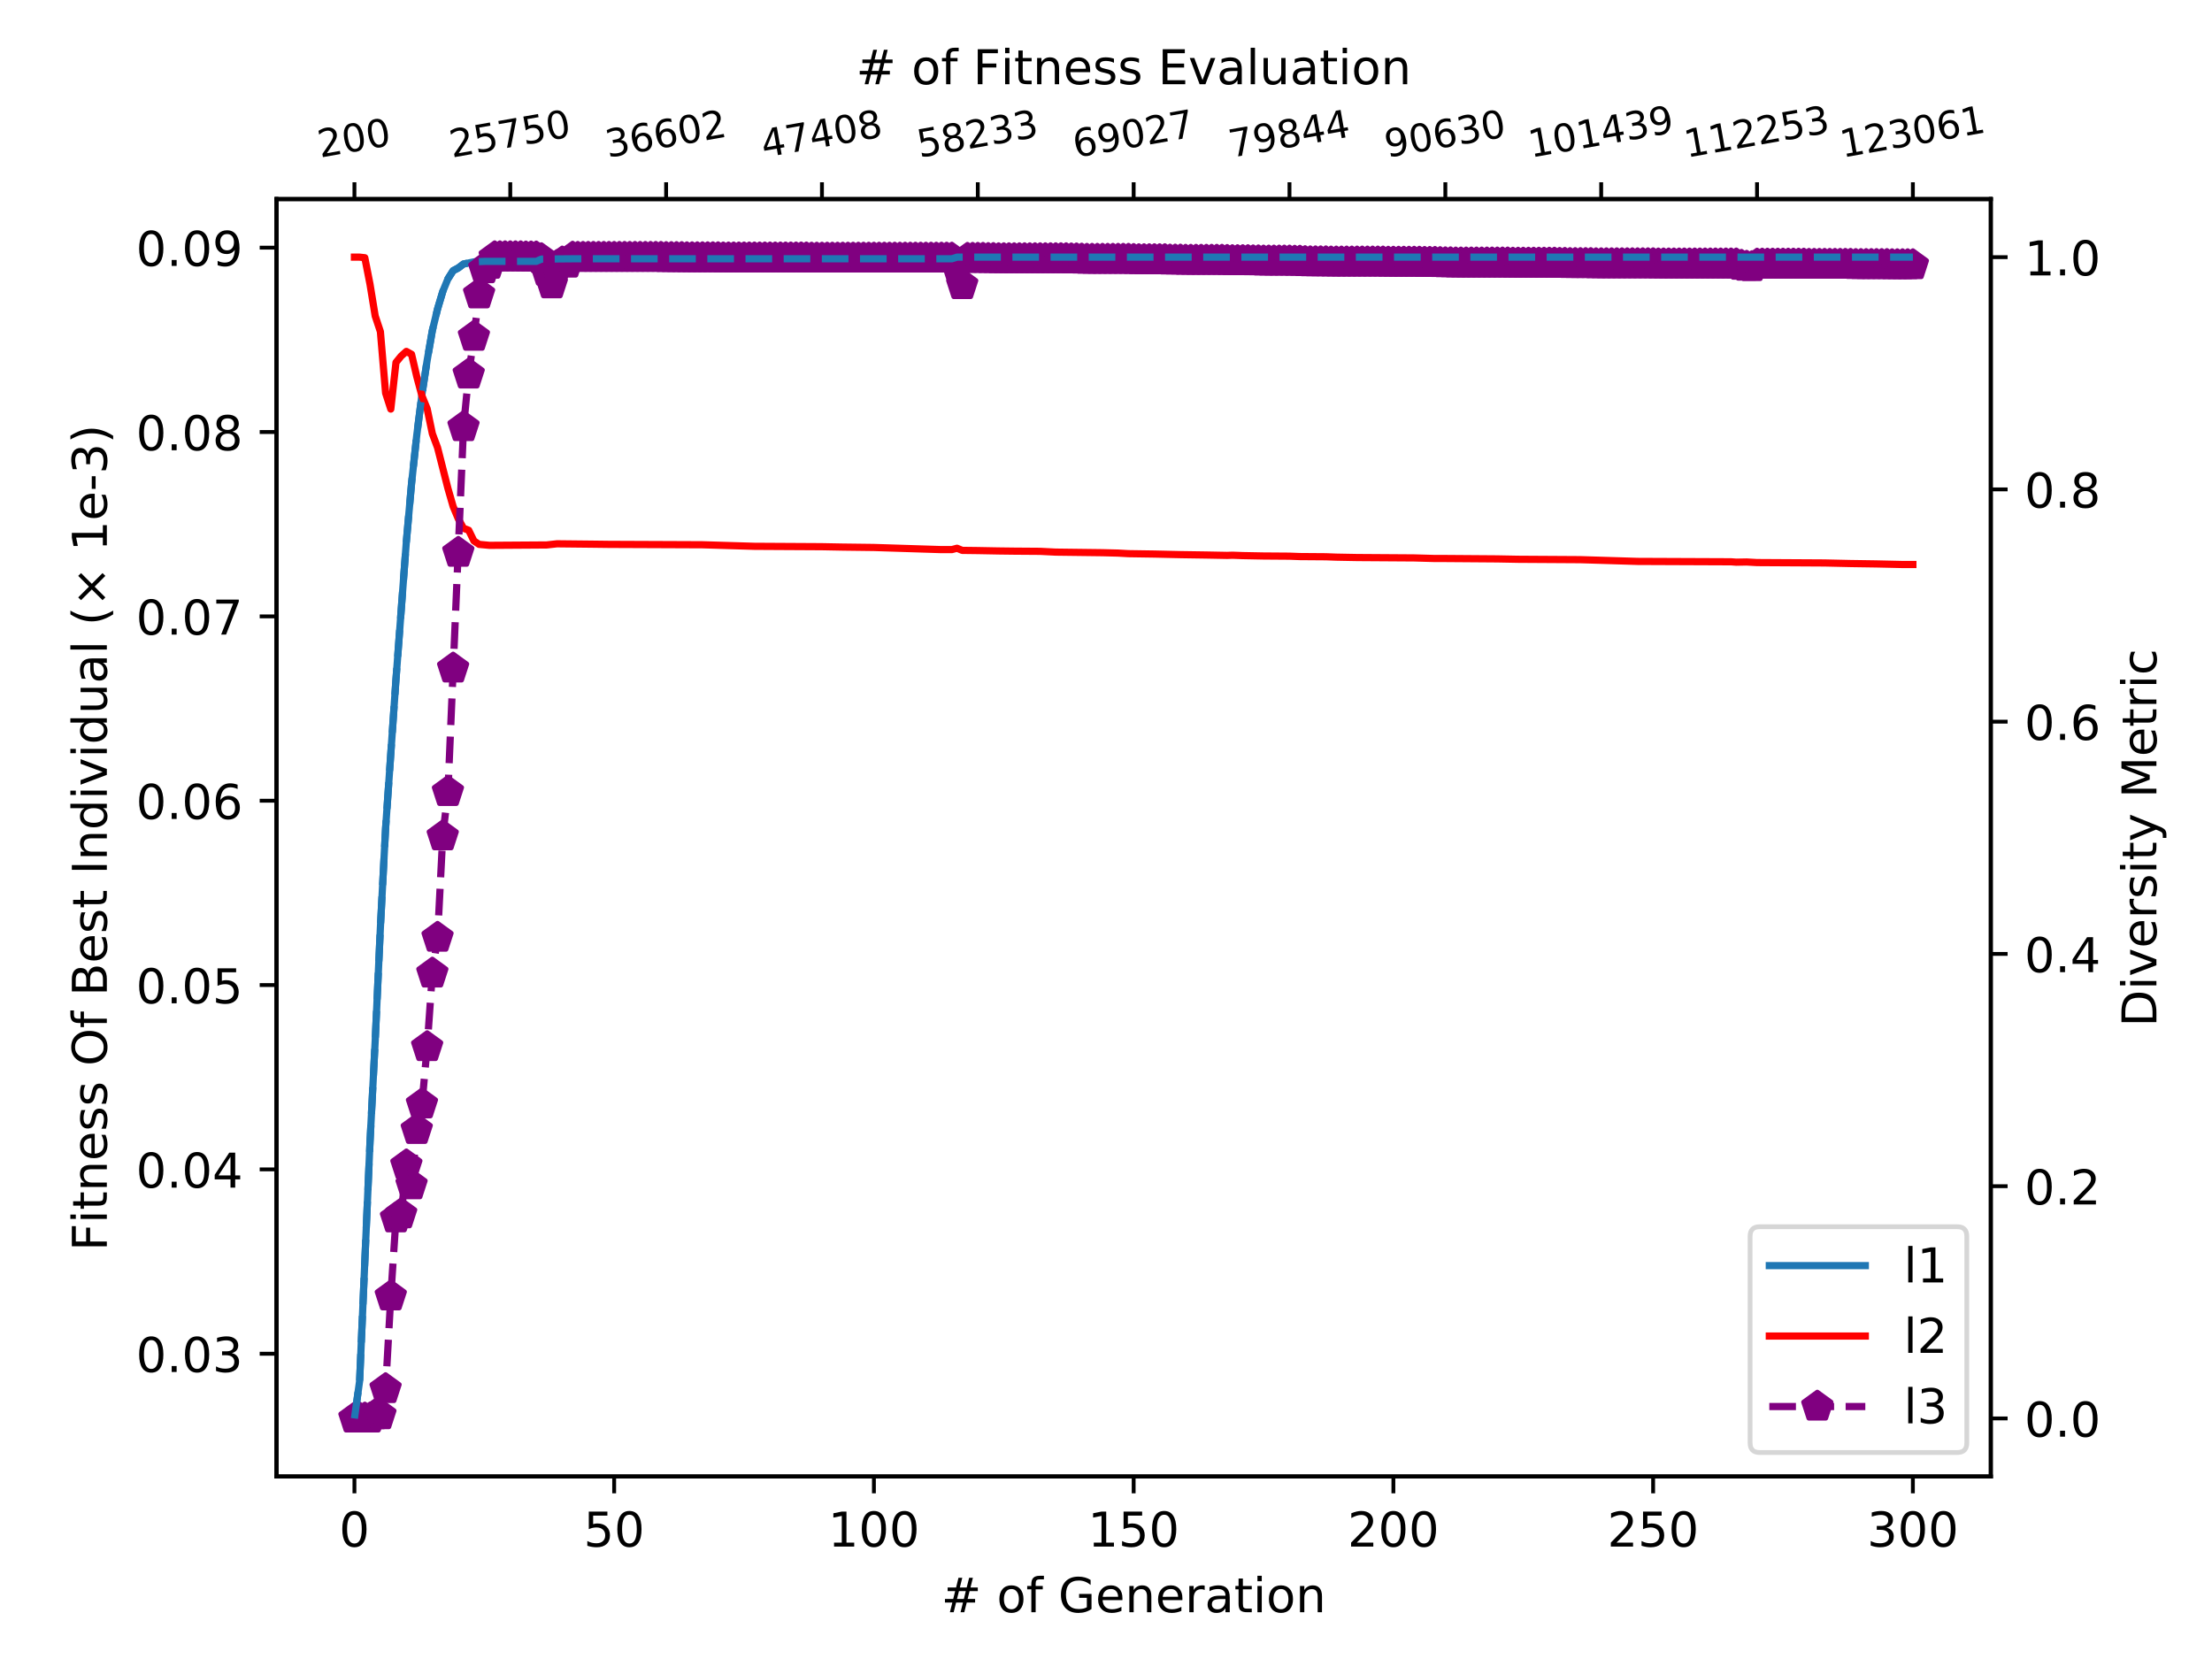 <?xml version="1.0" encoding="utf-8" standalone="no"?>
<!DOCTYPE svg PUBLIC "-//W3C//DTD SVG 1.1//EN"
  "http://www.w3.org/Graphics/SVG/1.1/DTD/svg11.dtd">
<!-- Created with matplotlib (https://matplotlib.org/) -->
<svg height="345.6pt" version="1.1" viewBox="0 0 460.8 345.6" width="460.8pt" xmlns="http://www.w3.org/2000/svg" xmlns:xlink="http://www.w3.org/1999/xlink">
 <defs>
  <style type="text/css">
*{stroke-linecap:butt;stroke-linejoin:round;}
  </style>
 </defs>
 <g id="figure_1">
  <g id="patch_1">
   <path d="M 0 345.6 
L 460.8 345.6 
L 460.8 0 
L 0 0 
z
" style="fill:#ffffff;"/>
  </g>
  <g id="axes_1">
   <g id="patch_2">
    <path d="M 57.6 307.584 
L 414.72 307.584 
L 414.72 41.472 
L 57.6 41.472 
z
" style="fill:#ffffff;"/>
   </g>
   <g id="matplotlib.axis_1">
    <g id="xtick_1">
     <g id="line2d_1">
      <defs>
       <path d="M 0 0 
L 0 3.5 
" id="m3251a2e770" style="stroke:#000000;stroke-width:0.8;"/>
      </defs>
      <g>
       <use style="stroke:#000000;stroke-width:0.8;" x="73.833" xlink:href="#m3251a2e770" y="307.584"/>
      </g>
     </g>
     <g id="text_1">
      <!-- 0 -->
      <defs>
       <path d="M 31.781 66.406 
Q 24.172 66.406 20.328 58.906 
Q 16.5 51.422 16.5 36.375 
Q 16.5 21.391 20.328 13.891 
Q 24.172 6.391 31.781 6.391 
Q 39.453 6.391 43.281 13.891 
Q 47.125 21.391 47.125 36.375 
Q 47.125 51.422 43.281 58.906 
Q 39.453 66.406 31.781 66.406 
z
M 31.781 74.219 
Q 44.047 74.219 50.516 64.516 
Q 56.984 54.828 56.984 36.375 
Q 56.984 17.969 50.516 8.266 
Q 44.047 -1.422 31.781 -1.422 
Q 19.531 -1.422 13.062 8.266 
Q 6.594 17.969 6.594 36.375 
Q 6.594 54.828 13.062 64.516 
Q 19.531 74.219 31.781 74.219 
z
" id="DejaVuSans-48"/>
      </defs>
      <g transform="translate(70.651 322.182)scale(0.1 -0.1)">
       <use xlink:href="#DejaVuSans-48"/>
      </g>
     </g>
    </g>
    <g id="xtick_2">
     <g id="line2d_2">
      <g>
       <use style="stroke:#000000;stroke-width:0.8;" x="127.942" xlink:href="#m3251a2e770" y="307.584"/>
      </g>
     </g>
     <g id="text_2">
      <!-- 50 -->
      <defs>
       <path d="M 10.797 72.906 
L 49.516 72.906 
L 49.516 64.594 
L 19.828 64.594 
L 19.828 46.734 
Q 21.969 47.469 24.109 47.828 
Q 26.266 48.188 28.422 48.188 
Q 40.625 48.188 47.75 41.5 
Q 54.891 34.812 54.891 23.391 
Q 54.891 11.625 47.562 5.094 
Q 40.234 -1.422 26.906 -1.422 
Q 22.312 -1.422 17.547 -0.641 
Q 12.797 0.141 7.719 1.703 
L 7.719 11.625 
Q 12.109 9.234 16.797 8.062 
Q 21.484 6.891 26.703 6.891 
Q 35.156 6.891 40.078 11.328 
Q 45.016 15.766 45.016 23.391 
Q 45.016 31 40.078 35.438 
Q 35.156 39.891 26.703 39.891 
Q 22.75 39.891 18.812 39.016 
Q 14.891 38.141 10.797 36.281 
z
" id="DejaVuSans-53"/>
      </defs>
      <g transform="translate(121.579 322.182)scale(0.1 -0.1)">
       <use xlink:href="#DejaVuSans-53"/>
       <use x="63.623" xlink:href="#DejaVuSans-48"/>
      </g>
     </g>
    </g>
    <g id="xtick_3">
     <g id="line2d_3">
      <g>
       <use style="stroke:#000000;stroke-width:0.8;" x="182.051" xlink:href="#m3251a2e770" y="307.584"/>
      </g>
     </g>
     <g id="text_3">
      <!-- 100 -->
      <defs>
       <path d="M 12.406 8.297 
L 28.516 8.297 
L 28.516 63.922 
L 10.984 60.406 
L 10.984 69.391 
L 28.422 72.906 
L 38.281 72.906 
L 38.281 8.297 
L 54.391 8.297 
L 54.391 0 
L 12.406 0 
z
" id="DejaVuSans-49"/>
      </defs>
      <g transform="translate(172.507 322.182)scale(0.1 -0.1)">
       <use xlink:href="#DejaVuSans-49"/>
       <use x="63.623" xlink:href="#DejaVuSans-48"/>
       <use x="127.246" xlink:href="#DejaVuSans-48"/>
      </g>
     </g>
    </g>
    <g id="xtick_4">
     <g id="line2d_4">
      <g>
       <use style="stroke:#000000;stroke-width:0.8;" x="236.16" xlink:href="#m3251a2e770" y="307.584"/>
      </g>
     </g>
     <g id="text_4">
      <!-- 150 -->
      <g transform="translate(226.616 322.182)scale(0.1 -0.1)">
       <use xlink:href="#DejaVuSans-49"/>
       <use x="63.623" xlink:href="#DejaVuSans-53"/>
       <use x="127.246" xlink:href="#DejaVuSans-48"/>
      </g>
     </g>
    </g>
    <g id="xtick_5">
     <g id="line2d_5">
      <g>
       <use style="stroke:#000000;stroke-width:0.8;" x="290.269" xlink:href="#m3251a2e770" y="307.584"/>
      </g>
     </g>
     <g id="text_5">
      <!-- 200 -->
      <defs>
       <path d="M 19.188 8.297 
L 53.609 8.297 
L 53.609 0 
L 7.328 0 
L 7.328 8.297 
Q 12.938 14.109 22.625 23.891 
Q 32.328 33.688 34.812 36.531 
Q 39.547 41.844 41.422 45.531 
Q 43.312 49.219 43.312 52.781 
Q 43.312 58.594 39.234 62.25 
Q 35.156 65.922 28.609 65.922 
Q 23.969 65.922 18.812 64.312 
Q 13.672 62.703 7.812 59.422 
L 7.812 69.391 
Q 13.766 71.781 18.938 73 
Q 24.125 74.219 28.422 74.219 
Q 39.75 74.219 46.484 68.547 
Q 53.219 62.891 53.219 53.422 
Q 53.219 48.922 51.531 44.891 
Q 49.859 40.875 45.406 35.406 
Q 44.188 33.984 37.641 27.219 
Q 31.109 20.453 19.188 8.297 
z
" id="DejaVuSans-50"/>
      </defs>
      <g transform="translate(280.725 322.182)scale(0.1 -0.1)">
       <use xlink:href="#DejaVuSans-50"/>
       <use x="63.623" xlink:href="#DejaVuSans-48"/>
       <use x="127.246" xlink:href="#DejaVuSans-48"/>
      </g>
     </g>
    </g>
    <g id="xtick_6">
     <g id="line2d_6">
      <g>
       <use style="stroke:#000000;stroke-width:0.8;" x="344.378" xlink:href="#m3251a2e770" y="307.584"/>
      </g>
     </g>
     <g id="text_6">
      <!-- 250 -->
      <g transform="translate(334.834 322.182)scale(0.1 -0.1)">
       <use xlink:href="#DejaVuSans-50"/>
       <use x="63.623" xlink:href="#DejaVuSans-53"/>
       <use x="127.246" xlink:href="#DejaVuSans-48"/>
      </g>
     </g>
    </g>
    <g id="xtick_7">
     <g id="line2d_7">
      <g>
       <use style="stroke:#000000;stroke-width:0.8;" x="398.487" xlink:href="#m3251a2e770" y="307.584"/>
      </g>
     </g>
     <g id="text_7">
      <!-- 300 -->
      <defs>
       <path d="M 40.578 39.312 
Q 47.656 37.797 51.625 33 
Q 55.609 28.219 55.609 21.188 
Q 55.609 10.406 48.188 4.484 
Q 40.766 -1.422 27.094 -1.422 
Q 22.516 -1.422 17.656 -0.516 
Q 12.797 0.391 7.625 2.203 
L 7.625 11.719 
Q 11.719 9.328 16.594 8.109 
Q 21.484 6.891 26.812 6.891 
Q 36.078 6.891 40.938 10.547 
Q 45.797 14.203 45.797 21.188 
Q 45.797 27.641 41.281 31.266 
Q 36.766 34.906 28.719 34.906 
L 20.219 34.906 
L 20.219 43.016 
L 29.109 43.016 
Q 36.375 43.016 40.234 45.922 
Q 44.094 48.828 44.094 54.297 
Q 44.094 59.906 40.109 62.906 
Q 36.141 65.922 28.719 65.922 
Q 24.656 65.922 20.016 65.031 
Q 15.375 64.156 9.812 62.312 
L 9.812 71.094 
Q 15.438 72.656 20.344 73.438 
Q 25.25 74.219 29.594 74.219 
Q 40.828 74.219 47.359 69.109 
Q 53.906 64.016 53.906 55.328 
Q 53.906 49.266 50.438 45.094 
Q 46.969 40.922 40.578 39.312 
z
" id="DejaVuSans-51"/>
      </defs>
      <g transform="translate(388.944 322.182)scale(0.1 -0.1)">
       <use xlink:href="#DejaVuSans-51"/>
       <use x="63.623" xlink:href="#DejaVuSans-48"/>
       <use x="127.246" xlink:href="#DejaVuSans-48"/>
      </g>
     </g>
    </g>
    <g id="text_8">
     <!-- # of Generation -->
     <defs>
      <path d="M 51.125 44 
L 36.922 44 
L 32.812 27.688 
L 47.125 27.688 
z
M 43.797 71.781 
L 38.719 51.516 
L 52.984 51.516 
L 58.109 71.781 
L 65.922 71.781 
L 60.891 51.516 
L 76.125 51.516 
L 76.125 44 
L 58.984 44 
L 54.984 27.688 
L 70.516 27.688 
L 70.516 20.219 
L 53.078 20.219 
L 48 0 
L 40.188 0 
L 45.219 20.219 
L 30.906 20.219 
L 25.875 0 
L 18.016 0 
L 23.094 20.219 
L 7.719 20.219 
L 7.719 27.688 
L 24.906 27.688 
L 29 44 
L 13.281 44 
L 13.281 51.516 
L 30.906 51.516 
L 35.891 71.781 
z
" id="DejaVuSans-35"/>
      <path id="DejaVuSans-32"/>
      <path d="M 30.609 48.391 
Q 23.391 48.391 19.188 42.75 
Q 14.984 37.109 14.984 27.297 
Q 14.984 17.484 19.156 11.844 
Q 23.344 6.203 30.609 6.203 
Q 37.797 6.203 41.984 11.859 
Q 46.188 17.531 46.188 27.297 
Q 46.188 37.016 41.984 42.703 
Q 37.797 48.391 30.609 48.391 
z
M 30.609 56 
Q 42.328 56 49.016 48.375 
Q 55.719 40.766 55.719 27.297 
Q 55.719 13.875 49.016 6.219 
Q 42.328 -1.422 30.609 -1.422 
Q 18.844 -1.422 12.172 6.219 
Q 5.516 13.875 5.516 27.297 
Q 5.516 40.766 12.172 48.375 
Q 18.844 56 30.609 56 
z
" id="DejaVuSans-111"/>
      <path d="M 37.109 75.984 
L 37.109 68.5 
L 28.516 68.5 
Q 23.688 68.5 21.797 66.547 
Q 19.922 64.594 19.922 59.516 
L 19.922 54.688 
L 34.719 54.688 
L 34.719 47.703 
L 19.922 47.703 
L 19.922 0 
L 10.891 0 
L 10.891 47.703 
L 2.297 47.703 
L 2.297 54.688 
L 10.891 54.688 
L 10.891 58.5 
Q 10.891 67.625 15.141 71.797 
Q 19.391 75.984 28.609 75.984 
z
" id="DejaVuSans-102"/>
      <path d="M 59.516 10.406 
L 59.516 29.984 
L 43.406 29.984 
L 43.406 38.094 
L 69.281 38.094 
L 69.281 6.781 
Q 63.578 2.734 56.688 0.656 
Q 49.812 -1.422 42 -1.422 
Q 24.906 -1.422 15.25 8.562 
Q 5.609 18.562 5.609 36.375 
Q 5.609 54.25 15.25 64.234 
Q 24.906 74.219 42 74.219 
Q 49.125 74.219 55.547 72.453 
Q 61.969 70.703 67.391 67.281 
L 67.391 56.781 
Q 61.922 61.422 55.766 63.766 
Q 49.609 66.109 42.828 66.109 
Q 29.438 66.109 22.719 58.641 
Q 16.016 51.172 16.016 36.375 
Q 16.016 21.625 22.719 14.156 
Q 29.438 6.688 42.828 6.688 
Q 48.047 6.688 52.141 7.594 
Q 56.25 8.5 59.516 10.406 
z
" id="DejaVuSans-71"/>
      <path d="M 56.203 29.594 
L 56.203 25.203 
L 14.891 25.203 
Q 15.484 15.922 20.484 11.062 
Q 25.484 6.203 34.422 6.203 
Q 39.594 6.203 44.453 7.469 
Q 49.312 8.734 54.109 11.281 
L 54.109 2.781 
Q 49.266 0.734 44.188 -0.344 
Q 39.109 -1.422 33.891 -1.422 
Q 20.797 -1.422 13.156 6.188 
Q 5.516 13.812 5.516 26.812 
Q 5.516 40.234 12.766 48.109 
Q 20.016 56 32.328 56 
Q 43.359 56 49.781 48.891 
Q 56.203 41.797 56.203 29.594 
z
M 47.219 32.234 
Q 47.125 39.594 43.094 43.984 
Q 39.062 48.391 32.422 48.391 
Q 24.906 48.391 20.391 44.141 
Q 15.875 39.891 15.188 32.172 
z
" id="DejaVuSans-101"/>
      <path d="M 54.891 33.016 
L 54.891 0 
L 45.906 0 
L 45.906 32.719 
Q 45.906 40.484 42.875 44.328 
Q 39.844 48.188 33.797 48.188 
Q 26.516 48.188 22.312 43.547 
Q 18.109 38.922 18.109 30.906 
L 18.109 0 
L 9.078 0 
L 9.078 54.688 
L 18.109 54.688 
L 18.109 46.188 
Q 21.344 51.125 25.703 53.562 
Q 30.078 56 35.797 56 
Q 45.219 56 50.047 50.172 
Q 54.891 44.344 54.891 33.016 
z
" id="DejaVuSans-110"/>
      <path d="M 41.109 46.297 
Q 39.594 47.172 37.812 47.578 
Q 36.031 48 33.891 48 
Q 26.266 48 22.188 43.047 
Q 18.109 38.094 18.109 28.812 
L 18.109 0 
L 9.078 0 
L 9.078 54.688 
L 18.109 54.688 
L 18.109 46.188 
Q 20.953 51.172 25.484 53.578 
Q 30.031 56 36.531 56 
Q 37.453 56 38.578 55.875 
Q 39.703 55.766 41.062 55.516 
z
" id="DejaVuSans-114"/>
      <path d="M 34.281 27.484 
Q 23.391 27.484 19.188 25 
Q 14.984 22.516 14.984 16.5 
Q 14.984 11.719 18.141 8.906 
Q 21.297 6.109 26.703 6.109 
Q 34.188 6.109 38.703 11.406 
Q 43.219 16.703 43.219 25.484 
L 43.219 27.484 
z
M 52.203 31.203 
L 52.203 0 
L 43.219 0 
L 43.219 8.297 
Q 40.141 3.328 35.547 0.953 
Q 30.953 -1.422 24.312 -1.422 
Q 15.922 -1.422 10.953 3.297 
Q 6 8.016 6 15.922 
Q 6 25.141 12.172 29.828 
Q 18.359 34.516 30.609 34.516 
L 43.219 34.516 
L 43.219 35.406 
Q 43.219 41.609 39.141 45 
Q 35.062 48.391 27.688 48.391 
Q 23 48.391 18.547 47.266 
Q 14.109 46.141 10.016 43.891 
L 10.016 52.203 
Q 14.938 54.109 19.578 55.047 
Q 24.219 56 28.609 56 
Q 40.484 56 46.344 49.844 
Q 52.203 43.703 52.203 31.203 
z
" id="DejaVuSans-97"/>
      <path d="M 18.312 70.219 
L 18.312 54.688 
L 36.812 54.688 
L 36.812 47.703 
L 18.312 47.703 
L 18.312 18.016 
Q 18.312 11.328 20.141 9.422 
Q 21.969 7.516 27.594 7.516 
L 36.812 7.516 
L 36.812 0 
L 27.594 0 
Q 17.188 0 13.234 3.875 
Q 9.281 7.766 9.281 18.016 
L 9.281 47.703 
L 2.688 47.703 
L 2.688 54.688 
L 9.281 54.688 
L 9.281 70.219 
z
" id="DejaVuSans-116"/>
      <path d="M 9.422 54.688 
L 18.406 54.688 
L 18.406 0 
L 9.422 0 
z
M 9.422 75.984 
L 18.406 75.984 
L 18.406 64.594 
L 9.422 64.594 
z
" id="DejaVuSans-105"/>
     </defs>
     <g transform="translate(196.08 335.861)scale(0.1 -0.1)">
      <use xlink:href="#DejaVuSans-35"/>
      <use x="83.789" xlink:href="#DejaVuSans-32"/>
      <use x="115.576" xlink:href="#DejaVuSans-111"/>
      <use x="176.758" xlink:href="#DejaVuSans-102"/>
      <use x="211.963" xlink:href="#DejaVuSans-32"/>
      <use x="243.75" xlink:href="#DejaVuSans-71"/>
      <use x="321.24" xlink:href="#DejaVuSans-101"/>
      <use x="382.764" xlink:href="#DejaVuSans-110"/>
      <use x="446.143" xlink:href="#DejaVuSans-101"/>
      <use x="507.666" xlink:href="#DejaVuSans-114"/>
      <use x="548.779" xlink:href="#DejaVuSans-97"/>
      <use x="610.059" xlink:href="#DejaVuSans-116"/>
      <use x="649.268" xlink:href="#DejaVuSans-105"/>
      <use x="677.051" xlink:href="#DejaVuSans-111"/>
      <use x="738.232" xlink:href="#DejaVuSans-110"/>
     </g>
    </g>
   </g>
   <g id="matplotlib.axis_2">
    <g id="ytick_1">
     <g id="line2d_8">
      <defs>
       <path d="M 0 0 
L -3.5 0 
" id="mc336c4e3d5" style="stroke:#000000;stroke-width:0.8;"/>
      </defs>
      <g>
       <use style="stroke:#000000;stroke-width:0.8;" x="57.6" xlink:href="#mc336c4e3d5" y="282.01"/>
      </g>
     </g>
     <g id="text_9">
      <!-- 0.03 -->
      <defs>
       <path d="M 10.688 12.406 
L 21 12.406 
L 21 0 
L 10.688 0 
z
" id="DejaVuSans-46"/>
      </defs>
      <g transform="translate(28.334 285.81)scale(0.1 -0.1)">
       <use xlink:href="#DejaVuSans-48"/>
       <use x="63.623" xlink:href="#DejaVuSans-46"/>
       <use x="95.41" xlink:href="#DejaVuSans-48"/>
       <use x="159.033" xlink:href="#DejaVuSans-51"/>
      </g>
     </g>
    </g>
    <g id="ytick_2">
     <g id="line2d_9">
      <g>
       <use style="stroke:#000000;stroke-width:0.8;" x="57.6" xlink:href="#mc336c4e3d5" y="243.608"/>
      </g>
     </g>
     <g id="text_10">
      <!-- 0.04 -->
      <defs>
       <path d="M 37.797 64.312 
L 12.891 25.391 
L 37.797 25.391 
z
M 35.203 72.906 
L 47.609 72.906 
L 47.609 25.391 
L 58.016 25.391 
L 58.016 17.188 
L 47.609 17.188 
L 47.609 0 
L 37.797 0 
L 37.797 17.188 
L 4.891 17.188 
L 4.891 26.703 
z
" id="DejaVuSans-52"/>
      </defs>
      <g transform="translate(28.334 247.407)scale(0.1 -0.1)">
       <use xlink:href="#DejaVuSans-48"/>
       <use x="63.623" xlink:href="#DejaVuSans-46"/>
       <use x="95.41" xlink:href="#DejaVuSans-48"/>
       <use x="159.033" xlink:href="#DejaVuSans-52"/>
      </g>
     </g>
    </g>
    <g id="ytick_3">
     <g id="line2d_10">
      <g>
       <use style="stroke:#000000;stroke-width:0.8;" x="57.6" xlink:href="#mc336c4e3d5" y="205.205"/>
      </g>
     </g>
     <g id="text_11">
      <!-- 0.05 -->
      <g transform="translate(28.334 209.004)scale(0.1 -0.1)">
       <use xlink:href="#DejaVuSans-48"/>
       <use x="63.623" xlink:href="#DejaVuSans-46"/>
       <use x="95.41" xlink:href="#DejaVuSans-48"/>
       <use x="159.033" xlink:href="#DejaVuSans-53"/>
      </g>
     </g>
    </g>
    <g id="ytick_4">
     <g id="line2d_11">
      <g>
       <use style="stroke:#000000;stroke-width:0.8;" x="57.6" xlink:href="#mc336c4e3d5" y="166.802"/>
      </g>
     </g>
     <g id="text_12">
      <!-- 0.06 -->
      <defs>
       <path d="M 33.016 40.375 
Q 26.375 40.375 22.484 35.828 
Q 18.609 31.297 18.609 23.391 
Q 18.609 15.531 22.484 10.953 
Q 26.375 6.391 33.016 6.391 
Q 39.656 6.391 43.531 10.953 
Q 47.406 15.531 47.406 23.391 
Q 47.406 31.297 43.531 35.828 
Q 39.656 40.375 33.016 40.375 
z
M 52.594 71.297 
L 52.594 62.312 
Q 48.875 64.062 45.094 64.984 
Q 41.312 65.922 37.594 65.922 
Q 27.828 65.922 22.672 59.328 
Q 17.531 52.734 16.797 39.406 
Q 19.672 43.656 24.016 45.922 
Q 28.375 48.188 33.594 48.188 
Q 44.578 48.188 50.953 41.516 
Q 57.328 34.859 57.328 23.391 
Q 57.328 12.156 50.688 5.359 
Q 44.047 -1.422 33.016 -1.422 
Q 20.359 -1.422 13.672 8.266 
Q 6.984 17.969 6.984 36.375 
Q 6.984 53.656 15.188 63.938 
Q 23.391 74.219 37.203 74.219 
Q 40.922 74.219 44.703 73.484 
Q 48.484 72.75 52.594 71.297 
z
" id="DejaVuSans-54"/>
      </defs>
      <g transform="translate(28.334 170.601)scale(0.1 -0.1)">
       <use xlink:href="#DejaVuSans-48"/>
       <use x="63.623" xlink:href="#DejaVuSans-46"/>
       <use x="95.41" xlink:href="#DejaVuSans-48"/>
       <use x="159.033" xlink:href="#DejaVuSans-54"/>
      </g>
     </g>
    </g>
    <g id="ytick_5">
     <g id="line2d_12">
      <g>
       <use style="stroke:#000000;stroke-width:0.8;" x="57.6" xlink:href="#mc336c4e3d5" y="128.4"/>
      </g>
     </g>
     <g id="text_13">
      <!-- 0.07 -->
      <defs>
       <path d="M 8.203 72.906 
L 55.078 72.906 
L 55.078 68.703 
L 28.609 0 
L 18.312 0 
L 43.219 64.594 
L 8.203 64.594 
z
" id="DejaVuSans-55"/>
      </defs>
      <g transform="translate(28.334 132.199)scale(0.1 -0.1)">
       <use xlink:href="#DejaVuSans-48"/>
       <use x="63.623" xlink:href="#DejaVuSans-46"/>
       <use x="95.41" xlink:href="#DejaVuSans-48"/>
       <use x="159.033" xlink:href="#DejaVuSans-55"/>
      </g>
     </g>
    </g>
    <g id="ytick_6">
     <g id="line2d_13">
      <g>
       <use style="stroke:#000000;stroke-width:0.8;" x="57.6" xlink:href="#mc336c4e3d5" y="89.997"/>
      </g>
     </g>
     <g id="text_14">
      <!-- 0.08 -->
      <defs>
       <path d="M 31.781 34.625 
Q 24.75 34.625 20.719 30.859 
Q 16.703 27.094 16.703 20.516 
Q 16.703 13.922 20.719 10.156 
Q 24.75 6.391 31.781 6.391 
Q 38.812 6.391 42.859 10.172 
Q 46.922 13.969 46.922 20.516 
Q 46.922 27.094 42.891 30.859 
Q 38.875 34.625 31.781 34.625 
z
M 21.922 38.812 
Q 15.578 40.375 12.031 44.719 
Q 8.5 49.078 8.5 55.328 
Q 8.5 64.062 14.719 69.141 
Q 20.953 74.219 31.781 74.219 
Q 42.672 74.219 48.875 69.141 
Q 55.078 64.062 55.078 55.328 
Q 55.078 49.078 51.531 44.719 
Q 48 40.375 41.703 38.812 
Q 48.828 37.156 52.797 32.312 
Q 56.781 27.484 56.781 20.516 
Q 56.781 9.906 50.312 4.234 
Q 43.844 -1.422 31.781 -1.422 
Q 19.734 -1.422 13.25 4.234 
Q 6.781 9.906 6.781 20.516 
Q 6.781 27.484 10.781 32.312 
Q 14.797 37.156 21.922 38.812 
z
M 18.312 54.391 
Q 18.312 48.734 21.844 45.562 
Q 25.391 42.391 31.781 42.391 
Q 38.141 42.391 41.719 45.562 
Q 45.312 48.734 45.312 54.391 
Q 45.312 60.062 41.719 63.234 
Q 38.141 66.406 31.781 66.406 
Q 25.391 66.406 21.844 63.234 
Q 18.312 60.062 18.312 54.391 
z
" id="DejaVuSans-56"/>
      </defs>
      <g transform="translate(28.334 93.796)scale(0.1 -0.1)">
       <use xlink:href="#DejaVuSans-48"/>
       <use x="63.623" xlink:href="#DejaVuSans-46"/>
       <use x="95.41" xlink:href="#DejaVuSans-48"/>
       <use x="159.033" xlink:href="#DejaVuSans-56"/>
      </g>
     </g>
    </g>
    <g id="ytick_7">
     <g id="line2d_14">
      <g>
       <use style="stroke:#000000;stroke-width:0.8;" x="57.6" xlink:href="#mc336c4e3d5" y="51.594"/>
      </g>
     </g>
     <g id="text_15">
      <!-- 0.09 -->
      <defs>
       <path d="M 10.984 1.516 
L 10.984 10.5 
Q 14.703 8.734 18.5 7.812 
Q 22.312 6.891 25.984 6.891 
Q 35.75 6.891 40.891 13.453 
Q 46.047 20.016 46.781 33.406 
Q 43.953 29.203 39.594 26.953 
Q 35.25 24.703 29.984 24.703 
Q 19.047 24.703 12.672 31.312 
Q 6.297 37.938 6.297 49.422 
Q 6.297 60.641 12.938 67.422 
Q 19.578 74.219 30.609 74.219 
Q 43.266 74.219 49.922 64.516 
Q 56.594 54.828 56.594 36.375 
Q 56.594 19.141 48.406 8.859 
Q 40.234 -1.422 26.422 -1.422 
Q 22.703 -1.422 18.891 -0.688 
Q 15.094 0.047 10.984 1.516 
z
M 30.609 32.422 
Q 37.25 32.422 41.125 36.953 
Q 45.016 41.5 45.016 49.422 
Q 45.016 57.281 41.125 61.844 
Q 37.25 66.406 30.609 66.406 
Q 23.969 66.406 20.094 61.844 
Q 16.219 57.281 16.219 49.422 
Q 16.219 41.5 20.094 36.953 
Q 23.969 32.422 30.609 32.422 
z
" id="DejaVuSans-57"/>
      </defs>
      <g transform="translate(28.334 55.393)scale(0.1 -0.1)">
       <use xlink:href="#DejaVuSans-48"/>
       <use x="63.623" xlink:href="#DejaVuSans-46"/>
       <use x="95.41" xlink:href="#DejaVuSans-48"/>
       <use x="159.033" xlink:href="#DejaVuSans-57"/>
      </g>
     </g>
    </g>
    <g id="text_16">
     <!-- Fitness Of Best Individual (× 1e-3) -->
     <defs>
      <path d="M 9.812 72.906 
L 51.703 72.906 
L 51.703 64.594 
L 19.672 64.594 
L 19.672 43.109 
L 48.578 43.109 
L 48.578 34.812 
L 19.672 34.812 
L 19.672 0 
L 9.812 0 
z
" id="DejaVuSans-70"/>
      <path d="M 44.281 53.078 
L 44.281 44.578 
Q 40.484 46.531 36.375 47.5 
Q 32.281 48.484 27.875 48.484 
Q 21.188 48.484 17.844 46.438 
Q 14.5 44.391 14.5 40.281 
Q 14.5 37.156 16.891 35.375 
Q 19.281 33.594 26.516 31.984 
L 29.594 31.297 
Q 39.156 29.25 43.188 25.516 
Q 47.219 21.781 47.219 15.094 
Q 47.219 7.469 41.188 3.016 
Q 35.156 -1.422 24.609 -1.422 
Q 20.219 -1.422 15.453 -0.562 
Q 10.688 0.297 5.422 2 
L 5.422 11.281 
Q 10.406 8.688 15.234 7.391 
Q 20.062 6.109 24.812 6.109 
Q 31.156 6.109 34.562 8.281 
Q 37.984 10.453 37.984 14.406 
Q 37.984 18.062 35.516 20.016 
Q 33.062 21.969 24.703 23.781 
L 21.578 24.516 
Q 13.234 26.266 9.516 29.906 
Q 5.812 33.547 5.812 39.891 
Q 5.812 47.609 11.281 51.797 
Q 16.75 56 26.812 56 
Q 31.781 56 36.172 55.266 
Q 40.578 54.547 44.281 53.078 
z
" id="DejaVuSans-115"/>
      <path d="M 39.406 66.219 
Q 28.656 66.219 22.328 58.203 
Q 16.016 50.203 16.016 36.375 
Q 16.016 22.609 22.328 14.594 
Q 28.656 6.594 39.406 6.594 
Q 50.141 6.594 56.422 14.594 
Q 62.703 22.609 62.703 36.375 
Q 62.703 50.203 56.422 58.203 
Q 50.141 66.219 39.406 66.219 
z
M 39.406 74.219 
Q 54.734 74.219 63.906 63.938 
Q 73.094 53.656 73.094 36.375 
Q 73.094 19.141 63.906 8.859 
Q 54.734 -1.422 39.406 -1.422 
Q 24.031 -1.422 14.812 8.828 
Q 5.609 19.094 5.609 36.375 
Q 5.609 53.656 14.812 63.938 
Q 24.031 74.219 39.406 74.219 
z
" id="DejaVuSans-79"/>
      <path d="M 19.672 34.812 
L 19.672 8.109 
L 35.5 8.109 
Q 43.453 8.109 47.281 11.406 
Q 51.125 14.703 51.125 21.484 
Q 51.125 28.328 47.281 31.562 
Q 43.453 34.812 35.5 34.812 
z
M 19.672 64.797 
L 19.672 42.828 
L 34.281 42.828 
Q 41.5 42.828 45.031 45.531 
Q 48.578 48.25 48.578 53.812 
Q 48.578 59.328 45.031 62.062 
Q 41.5 64.797 34.281 64.797 
z
M 9.812 72.906 
L 35.016 72.906 
Q 46.297 72.906 52.391 68.219 
Q 58.5 63.531 58.5 54.891 
Q 58.5 48.188 55.375 44.234 
Q 52.25 40.281 46.188 39.312 
Q 53.469 37.75 57.5 32.781 
Q 61.531 27.828 61.531 20.406 
Q 61.531 10.641 54.891 5.312 
Q 48.25 0 35.984 0 
L 9.812 0 
z
" id="DejaVuSans-66"/>
      <path d="M 9.812 72.906 
L 19.672 72.906 
L 19.672 0 
L 9.812 0 
z
" id="DejaVuSans-73"/>
      <path d="M 45.406 46.391 
L 45.406 75.984 
L 54.391 75.984 
L 54.391 0 
L 45.406 0 
L 45.406 8.203 
Q 42.578 3.328 38.25 0.953 
Q 33.938 -1.422 27.875 -1.422 
Q 17.969 -1.422 11.734 6.484 
Q 5.516 14.406 5.516 27.297 
Q 5.516 40.188 11.734 48.094 
Q 17.969 56 27.875 56 
Q 33.938 56 38.25 53.625 
Q 42.578 51.266 45.406 46.391 
z
M 14.797 27.297 
Q 14.797 17.391 18.875 11.75 
Q 22.953 6.109 30.078 6.109 
Q 37.203 6.109 41.297 11.75 
Q 45.406 17.391 45.406 27.297 
Q 45.406 37.203 41.297 42.844 
Q 37.203 48.484 30.078 48.484 
Q 22.953 48.484 18.875 42.844 
Q 14.797 37.203 14.797 27.297 
z
" id="DejaVuSans-100"/>
      <path d="M 2.984 54.688 
L 12.5 54.688 
L 29.594 8.797 
L 46.688 54.688 
L 56.203 54.688 
L 35.688 0 
L 23.484 0 
z
" id="DejaVuSans-118"/>
      <path d="M 8.5 21.578 
L 8.5 54.688 
L 17.484 54.688 
L 17.484 21.922 
Q 17.484 14.156 20.5 10.266 
Q 23.531 6.391 29.594 6.391 
Q 36.859 6.391 41.078 11.031 
Q 45.312 15.672 45.312 23.688 
L 45.312 54.688 
L 54.297 54.688 
L 54.297 0 
L 45.312 0 
L 45.312 8.406 
Q 42.047 3.422 37.719 1 
Q 33.406 -1.422 27.688 -1.422 
Q 18.266 -1.422 13.375 4.438 
Q 8.5 10.297 8.5 21.578 
z
M 31.109 56 
z
" id="DejaVuSans-117"/>
      <path d="M 9.422 75.984 
L 18.406 75.984 
L 18.406 0 
L 9.422 0 
z
" id="DejaVuSans-108"/>
      <path d="M 31 75.875 
Q 24.469 64.656 21.281 53.656 
Q 18.109 42.672 18.109 31.391 
Q 18.109 20.125 21.312 9.062 
Q 24.516 -2 31 -13.188 
L 23.188 -13.188 
Q 15.875 -1.703 12.234 9.375 
Q 8.594 20.453 8.594 31.391 
Q 8.594 42.281 12.203 53.312 
Q 15.828 64.359 23.188 75.875 
z
" id="DejaVuSans-40"/>
      <path d="M 70.125 53.719 
L 47.797 31.297 
L 70.125 8.984 
L 64.312 3.078 
L 41.891 25.484 
L 19.484 3.078 
L 13.719 8.984 
L 35.984 31.297 
L 13.719 53.719 
L 19.484 59.625 
L 41.891 37.203 
L 64.312 59.625 
z
" id="DejaVuSans-215"/>
      <path d="M 4.891 31.391 
L 31.203 31.391 
L 31.203 23.391 
L 4.891 23.391 
z
" id="DejaVuSans-45"/>
      <path d="M 8.016 75.875 
L 15.828 75.875 
Q 23.141 64.359 26.781 53.312 
Q 30.422 42.281 30.422 31.391 
Q 30.422 20.453 26.781 9.375 
Q 23.141 -1.703 15.828 -13.188 
L 8.016 -13.188 
Q 14.5 -2 17.703 9.062 
Q 20.906 20.125 20.906 31.391 
Q 20.906 42.672 17.703 53.656 
Q 14.5 64.656 8.016 75.875 
z
" id="DejaVuSans-41"/>
     </defs>
     <g transform="translate(22.255 260.601)rotate(-90)scale(0.1 -0.1)">
      <use xlink:href="#DejaVuSans-70"/>
      <use x="57.41" xlink:href="#DejaVuSans-105"/>
      <use x="85.193" xlink:href="#DejaVuSans-116"/>
      <use x="124.402" xlink:href="#DejaVuSans-110"/>
      <use x="187.781" xlink:href="#DejaVuSans-101"/>
      <use x="249.305" xlink:href="#DejaVuSans-115"/>
      <use x="301.404" xlink:href="#DejaVuSans-115"/>
      <use x="353.504" xlink:href="#DejaVuSans-32"/>
      <use x="385.291" xlink:href="#DejaVuSans-79"/>
      <use x="464.002" xlink:href="#DejaVuSans-102"/>
      <use x="499.207" xlink:href="#DejaVuSans-32"/>
      <use x="530.994" xlink:href="#DejaVuSans-66"/>
      <use x="599.598" xlink:href="#DejaVuSans-101"/>
      <use x="661.121" xlink:href="#DejaVuSans-115"/>
      <use x="713.221" xlink:href="#DejaVuSans-116"/>
      <use x="752.43" xlink:href="#DejaVuSans-32"/>
      <use x="784.217" xlink:href="#DejaVuSans-73"/>
      <use x="813.709" xlink:href="#DejaVuSans-110"/>
      <use x="877.088" xlink:href="#DejaVuSans-100"/>
      <use x="940.564" xlink:href="#DejaVuSans-105"/>
      <use x="968.348" xlink:href="#DejaVuSans-118"/>
      <use x="1027.527" xlink:href="#DejaVuSans-105"/>
      <use x="1055.311" xlink:href="#DejaVuSans-100"/>
      <use x="1118.787" xlink:href="#DejaVuSans-117"/>
      <use x="1182.166" xlink:href="#DejaVuSans-97"/>
      <use x="1243.445" xlink:href="#DejaVuSans-108"/>
      <use x="1271.229" xlink:href="#DejaVuSans-32"/>
      <use x="1303.016" xlink:href="#DejaVuSans-40"/>
      <use x="1342.029" xlink:href="#DejaVuSans-215"/>
      <use x="1425.818" xlink:href="#DejaVuSans-32"/>
      <use x="1457.605" xlink:href="#DejaVuSans-49"/>
      <use x="1521.229" xlink:href="#DejaVuSans-101"/>
      <use x="1582.752" xlink:href="#DejaVuSans-45"/>
      <use x="1618.836" xlink:href="#DejaVuSans-51"/>
      <use x="1682.459" xlink:href="#DejaVuSans-41"/>
     </g>
    </g>
   </g>
   <g id="line2d_15">
    <path clip-path="url(#pa9b56cc72d)" d="M 73.833 295.488 
L 74.915 287.679 
L 77.079 237.917 
L 78.161 216.811 
L 79.244 193.186 
L 80.326 172.547 
L 82.49 141.52 
L 84.655 112.794 
L 85.737 100.688 
L 86.819 90.655 
L 87.901 82.18 
L 88.983 75.079 
L 90.065 68.849 
L 91.148 64.372 
L 92.23 60.748 
L 93.312 58.088 
L 94.394 56.388 
L 95.476 55.814 
L 96.559 54.995 
L 98.723 54.554 
L 100.887 54.452 
L 111.709 54.452 
L 112.791 53.968 
L 119.284 53.911 
L 198.284 53.911 
L 199.366 53.568 
L 398.487 53.568 
L 398.487 53.568 
" style="fill:none;stroke:#1f77b4;stroke-linecap:square;stroke-width:1.5;"/>
   </g>
   <g id="patch_3">
    <path d="M 57.6 307.584 
L 57.6 41.472 
" style="fill:none;stroke:#000000;stroke-linecap:square;stroke-linejoin:miter;stroke-width:0.8;"/>
   </g>
   <g id="patch_4">
    <path d="M 414.72 307.584 
L 414.72 41.472 
" style="fill:none;stroke:#000000;stroke-linecap:square;stroke-linejoin:miter;stroke-width:0.8;"/>
   </g>
   <g id="patch_5">
    <path d="M 57.6 307.584 
L 414.72 307.584 
" style="fill:none;stroke:#000000;stroke-linecap:square;stroke-linejoin:miter;stroke-width:0.8;"/>
   </g>
   <g id="patch_6">
    <path d="M 57.6 41.472 
L 414.72 41.472 
" style="fill:none;stroke:#000000;stroke-linecap:square;stroke-linejoin:miter;stroke-width:0.8;"/>
   </g>
  </g>
  <g id="axes_2">
   <g id="matplotlib.axis_3">
    <g id="ytick_8">
     <g id="line2d_16">
      <defs>
       <path d="M 0 0 
L 3.5 0 
" id="m11a153d177" style="stroke:#000000;stroke-width:0.8;"/>
      </defs>
      <g>
       <use style="stroke:#000000;stroke-width:0.8;" x="414.72" xlink:href="#m11a153d177" y="295.488"/>
      </g>
     </g>
     <g id="text_17">
      <!-- 0.0 -->
      <g transform="translate(421.72 299.287)scale(0.1 -0.1)">
       <use xlink:href="#DejaVuSans-48"/>
       <use x="63.623" xlink:href="#DejaVuSans-46"/>
       <use x="95.41" xlink:href="#DejaVuSans-48"/>
      </g>
     </g>
    </g>
    <g id="ytick_9">
     <g id="line2d_17">
      <g>
       <use style="stroke:#000000;stroke-width:0.8;" x="414.72" xlink:href="#m11a153d177" y="247.104"/>
      </g>
     </g>
     <g id="text_18">
      <!-- 0.2 -->
      <g transform="translate(421.72 250.903)scale(0.1 -0.1)">
       <use xlink:href="#DejaVuSans-48"/>
       <use x="63.623" xlink:href="#DejaVuSans-46"/>
       <use x="95.41" xlink:href="#DejaVuSans-50"/>
      </g>
     </g>
    </g>
    <g id="ytick_10">
     <g id="line2d_18">
      <g>
       <use style="stroke:#000000;stroke-width:0.8;" x="414.72" xlink:href="#m11a153d177" y="198.72"/>
      </g>
     </g>
     <g id="text_19">
      <!-- 0.4 -->
      <g transform="translate(421.72 202.519)scale(0.1 -0.1)">
       <use xlink:href="#DejaVuSans-48"/>
       <use x="63.623" xlink:href="#DejaVuSans-46"/>
       <use x="95.41" xlink:href="#DejaVuSans-52"/>
      </g>
     </g>
    </g>
    <g id="ytick_11">
     <g id="line2d_19">
      <g>
       <use style="stroke:#000000;stroke-width:0.8;" x="414.72" xlink:href="#m11a153d177" y="150.336"/>
      </g>
     </g>
     <g id="text_20">
      <!-- 0.6 -->
      <g transform="translate(421.72 154.135)scale(0.1 -0.1)">
       <use xlink:href="#DejaVuSans-48"/>
       <use x="63.623" xlink:href="#DejaVuSans-46"/>
       <use x="95.41" xlink:href="#DejaVuSans-54"/>
      </g>
     </g>
    </g>
    <g id="ytick_12">
     <g id="line2d_20">
      <g>
       <use style="stroke:#000000;stroke-width:0.8;" x="414.72" xlink:href="#m11a153d177" y="101.952"/>
      </g>
     </g>
     <g id="text_21">
      <!-- 0.8 -->
      <g transform="translate(421.72 105.751)scale(0.1 -0.1)">
       <use xlink:href="#DejaVuSans-48"/>
       <use x="63.623" xlink:href="#DejaVuSans-46"/>
       <use x="95.41" xlink:href="#DejaVuSans-56"/>
      </g>
     </g>
    </g>
    <g id="ytick_13">
     <g id="line2d_21">
      <g>
       <use style="stroke:#000000;stroke-width:0.8;" x="414.72" xlink:href="#m11a153d177" y="53.568"/>
      </g>
     </g>
     <g id="text_22">
      <!-- 1.0 -->
      <g transform="translate(421.72 57.367)scale(0.1 -0.1)">
       <use xlink:href="#DejaVuSans-49"/>
       <use x="63.623" xlink:href="#DejaVuSans-46"/>
       <use x="95.41" xlink:href="#DejaVuSans-48"/>
      </g>
     </g>
    </g>
    <g id="text_23">
     <!-- Diversity Metric -->
     <defs>
      <path d="M 19.672 64.797 
L 19.672 8.109 
L 31.594 8.109 
Q 46.688 8.109 53.688 14.938 
Q 60.688 21.781 60.688 36.531 
Q 60.688 51.172 53.688 57.984 
Q 46.688 64.797 31.594 64.797 
z
M 9.812 72.906 
L 30.078 72.906 
Q 51.266 72.906 61.172 64.094 
Q 71.094 55.281 71.094 36.531 
Q 71.094 17.672 61.125 8.828 
Q 51.172 0 30.078 0 
L 9.812 0 
z
" id="DejaVuSans-68"/>
      <path d="M 32.172 -5.078 
Q 28.375 -14.844 24.75 -17.812 
Q 21.141 -20.797 15.094 -20.797 
L 7.906 -20.797 
L 7.906 -13.281 
L 13.188 -13.281 
Q 16.891 -13.281 18.938 -11.516 
Q 21 -9.766 23.484 -3.219 
L 25.094 0.875 
L 2.984 54.688 
L 12.5 54.688 
L 29.594 11.922 
L 46.688 54.688 
L 56.203 54.688 
z
" id="DejaVuSans-121"/>
      <path d="M 9.812 72.906 
L 24.516 72.906 
L 43.109 23.297 
L 61.812 72.906 
L 76.516 72.906 
L 76.516 0 
L 66.891 0 
L 66.891 64.016 
L 48.094 14.016 
L 38.188 14.016 
L 19.391 64.016 
L 19.391 0 
L 9.812 0 
z
" id="DejaVuSans-77"/>
      <path d="M 48.781 52.594 
L 48.781 44.188 
Q 44.969 46.297 41.141 47.344 
Q 37.312 48.391 33.406 48.391 
Q 24.656 48.391 19.812 42.844 
Q 14.984 37.312 14.984 27.297 
Q 14.984 17.281 19.812 11.734 
Q 24.656 6.203 33.406 6.203 
Q 37.312 6.203 41.141 7.25 
Q 44.969 8.297 48.781 10.406 
L 48.781 2.094 
Q 45.016 0.344 40.984 -0.531 
Q 36.969 -1.422 32.422 -1.422 
Q 20.062 -1.422 12.781 6.344 
Q 5.516 14.109 5.516 27.297 
Q 5.516 40.672 12.859 48.328 
Q 20.219 56 33.016 56 
Q 37.156 56 41.109 55.141 
Q 45.062 54.297 48.781 52.594 
z
" id="DejaVuSans-99"/>
     </defs>
     <g transform="translate(449.222 213.905)rotate(-90)scale(0.1 -0.1)">
      <use xlink:href="#DejaVuSans-68"/>
      <use x="77.002" xlink:href="#DejaVuSans-105"/>
      <use x="104.785" xlink:href="#DejaVuSans-118"/>
      <use x="163.965" xlink:href="#DejaVuSans-101"/>
      <use x="225.488" xlink:href="#DejaVuSans-114"/>
      <use x="266.602" xlink:href="#DejaVuSans-115"/>
      <use x="318.701" xlink:href="#DejaVuSans-105"/>
      <use x="346.484" xlink:href="#DejaVuSans-116"/>
      <use x="385.693" xlink:href="#DejaVuSans-121"/>
      <use x="444.873" xlink:href="#DejaVuSans-32"/>
      <use x="476.66" xlink:href="#DejaVuSans-77"/>
      <use x="562.939" xlink:href="#DejaVuSans-101"/>
      <use x="624.463" xlink:href="#DejaVuSans-116"/>
      <use x="663.672" xlink:href="#DejaVuSans-114"/>
      <use x="704.785" xlink:href="#DejaVuSans-105"/>
      <use x="732.568" xlink:href="#DejaVuSans-99"/>
     </g>
    </g>
   </g>
   <g id="line2d_22">
    <path clip-path="url(#pa9b56cc72d)" d="M 73.833 53.568 
L 74.915 53.568 
L 75.997 53.689 
L 77.079 59.213 
L 78.161 65.825 
L 79.244 69.091 
L 80.326 81.873 
L 81.408 85.219 
L 82.49 75.502 
L 83.572 74.172 
L 84.655 73.204 
L 85.737 73.809 
L 86.819 78.445 
L 87.901 82.477 
L 88.983 85.139 
L 90.065 90.34 
L 91.148 93.243 
L 93.312 101.75 
L 94.394 105.5 
L 95.476 108.081 
L 96.559 110.056 
L 97.641 110.46 
L 98.723 112.677 
L 99.805 113.403 
L 101.969 113.604 
L 113.873 113.524 
L 116.038 113.282 
L 123.613 113.363 
L 126.86 113.403 
L 146.339 113.484 
L 157.161 113.806 
L 171.229 113.887 
L 175.558 113.967 
L 182.051 114.048 
L 196.119 114.492 
L 198.284 114.492 
L 199.366 114.209 
L 200.448 114.653 
L 203.695 114.693 
L 208.023 114.774 
L 211.27 114.814 
L 216.681 114.854 
L 219.927 115.016 
L 226.42 115.096 
L 229.667 115.137 
L 232.913 115.217 
L 235.078 115.338 
L 240.489 115.419 
L 245.9 115.54 
L 251.311 115.62 
L 255.639 115.701 
L 256.721 115.661 
L 258.886 115.741 
L 263.215 115.822 
L 268.625 115.862 
L 270.79 115.943 
L 276.201 115.983 
L 278.365 116.064 
L 282.694 116.145 
L 294.598 116.225 
L 298.927 116.346 
L 301.091 116.346 
L 311.913 116.427 
L 316.241 116.508 
L 329.228 116.588 
L 341.132 116.951 
L 360.611 117.032 
L 361.693 117.112 
L 363.857 117.072 
L 366.022 117.193 
L 380.09 117.274 
L 385.501 117.395 
L 390.912 117.475 
L 396.323 117.596 
L 398.487 117.596 
L 398.487 117.596 
" style="fill:none;stroke:#ff0000;stroke-linecap:square;stroke-width:1.5;"/>
   </g>
   <g id="line2d_23">
    <path clip-path="url(#pa9b56cc72d)" d="M 73.833 295.488 
L 77.079 295.488 
L 78.161 294.803 
L 79.244 294.803 
L 80.326 289.359 
L 81.408 270.046 
L 82.49 253.797 
L 83.572 252.95 
L 84.655 242.749 
L 85.737 246.902 
L 86.819 235.371 
L 87.901 230.049 
L 88.983 218.114 
L 90.065 202.792 
L 91.148 195.333 
L 92.23 174.205 
L 93.312 164.972 
L 96.559 88.969 
L 97.641 78.002 
L 98.723 70.14 
L 99.805 61.309 
L 100.887 56.068 
L 101.969 55.14 
L 103.052 53.568 
L 111.709 53.608 
L 112.791 53.971 
L 114.956 59.213 
L 116.038 55.382 
L 117.12 54.657 
L 118.202 54.899 
L 119.284 53.649 
L 122.531 53.689 
L 149.585 53.77 
L 152.832 53.81 
L 198.284 53.85 
L 199.366 55.624 
L 200.448 59.374 
L 201.53 53.891 
L 222.092 53.971 
L 227.503 54.092 
L 242.653 54.173 
L 244.817 54.253 
L 255.639 54.334 
L 258.886 54.374 
L 268.625 54.455 
L 275.119 54.616 
L 295.68 54.697 
L 301.091 54.818 
L 323.817 54.899 
L 328.145 54.979 
L 361.693 55.06 
L 363.857 55.544 
L 364.94 55.624 
L 366.022 55.1 
L 393.076 55.181 
L 396.323 55.221 
L 398.487 55.221 
L 398.487 55.221 
" style="fill:none;stroke:#800080;stroke-dasharray:5.55,2.4;stroke-dashoffset:0;stroke-width:1.5;"/>
    <defs>
     <path d="M 0 -3 
L -2.853 -0.927 
L -1.763 2.427 
L 1.763 2.427 
L 2.853 -0.927 
z
" id="m9a51b73201" style="stroke:#800080;stroke-linejoin:miter;"/>
    </defs>
    <g clip-path="url(#pa9b56cc72d)">
     <use style="fill:#800080;stroke:#800080;stroke-linejoin:miter;" x="73.833" xlink:href="#m9a51b73201" y="295.488"/>
     <use style="fill:#800080;stroke:#800080;stroke-linejoin:miter;" x="74.915" xlink:href="#m9a51b73201" y="295.488"/>
     <use style="fill:#800080;stroke:#800080;stroke-linejoin:miter;" x="75.997" xlink:href="#m9a51b73201" y="295.488"/>
     <use style="fill:#800080;stroke:#800080;stroke-linejoin:miter;" x="77.079" xlink:href="#m9a51b73201" y="295.488"/>
     <use style="fill:#800080;stroke:#800080;stroke-linejoin:miter;" x="78.161" xlink:href="#m9a51b73201" y="294.803"/>
     <use style="fill:#800080;stroke:#800080;stroke-linejoin:miter;" x="79.244" xlink:href="#m9a51b73201" y="294.803"/>
     <use style="fill:#800080;stroke:#800080;stroke-linejoin:miter;" x="80.326" xlink:href="#m9a51b73201" y="289.359"/>
     <use style="fill:#800080;stroke:#800080;stroke-linejoin:miter;" x="81.408" xlink:href="#m9a51b73201" y="270.046"/>
     <use style="fill:#800080;stroke:#800080;stroke-linejoin:miter;" x="82.49" xlink:href="#m9a51b73201" y="253.797"/>
     <use style="fill:#800080;stroke:#800080;stroke-linejoin:miter;" x="83.572" xlink:href="#m9a51b73201" y="252.95"/>
     <use style="fill:#800080;stroke:#800080;stroke-linejoin:miter;" x="84.655" xlink:href="#m9a51b73201" y="242.749"/>
     <use style="fill:#800080;stroke:#800080;stroke-linejoin:miter;" x="85.737" xlink:href="#m9a51b73201" y="246.902"/>
     <use style="fill:#800080;stroke:#800080;stroke-linejoin:miter;" x="86.819" xlink:href="#m9a51b73201" y="235.371"/>
     <use style="fill:#800080;stroke:#800080;stroke-linejoin:miter;" x="87.901" xlink:href="#m9a51b73201" y="230.049"/>
     <use style="fill:#800080;stroke:#800080;stroke-linejoin:miter;" x="88.983" xlink:href="#m9a51b73201" y="218.114"/>
     <use style="fill:#800080;stroke:#800080;stroke-linejoin:miter;" x="90.065" xlink:href="#m9a51b73201" y="202.792"/>
     <use style="fill:#800080;stroke:#800080;stroke-linejoin:miter;" x="91.148" xlink:href="#m9a51b73201" y="195.333"/>
     <use style="fill:#800080;stroke:#800080;stroke-linejoin:miter;" x="92.23" xlink:href="#m9a51b73201" y="174.205"/>
     <use style="fill:#800080;stroke:#800080;stroke-linejoin:miter;" x="93.312" xlink:href="#m9a51b73201" y="164.972"/>
     <use style="fill:#800080;stroke:#800080;stroke-linejoin:miter;" x="94.394" xlink:href="#m9a51b73201" y="139.248"/>
     <use style="fill:#800080;stroke:#800080;stroke-linejoin:miter;" x="95.476" xlink:href="#m9a51b73201" y="115.137"/>
     <use style="fill:#800080;stroke:#800080;stroke-linejoin:miter;" x="96.559" xlink:href="#m9a51b73201" y="88.969"/>
     <use style="fill:#800080;stroke:#800080;stroke-linejoin:miter;" x="97.641" xlink:href="#m9a51b73201" y="78.002"/>
     <use style="fill:#800080;stroke:#800080;stroke-linejoin:miter;" x="98.723" xlink:href="#m9a51b73201" y="70.14"/>
     <use style="fill:#800080;stroke:#800080;stroke-linejoin:miter;" x="99.805" xlink:href="#m9a51b73201" y="61.309"/>
     <use style="fill:#800080;stroke:#800080;stroke-linejoin:miter;" x="100.887" xlink:href="#m9a51b73201" y="56.068"/>
     <use style="fill:#800080;stroke:#800080;stroke-linejoin:miter;" x="101.969" xlink:href="#m9a51b73201" y="55.14"/>
     <use style="fill:#800080;stroke:#800080;stroke-linejoin:miter;" x="103.052" xlink:href="#m9a51b73201" y="53.568"/>
     <use style="fill:#800080;stroke:#800080;stroke-linejoin:miter;" x="104.134" xlink:href="#m9a51b73201" y="53.568"/>
     <use style="fill:#800080;stroke:#800080;stroke-linejoin:miter;" x="105.216" xlink:href="#m9a51b73201" y="53.568"/>
     <use style="fill:#800080;stroke:#800080;stroke-linejoin:miter;" x="106.298" xlink:href="#m9a51b73201" y="53.568"/>
     <use style="fill:#800080;stroke:#800080;stroke-linejoin:miter;" x="107.38" xlink:href="#m9a51b73201" y="53.568"/>
     <use style="fill:#800080;stroke:#800080;stroke-linejoin:miter;" x="108.463" xlink:href="#m9a51b73201" y="53.568"/>
     <use style="fill:#800080;stroke:#800080;stroke-linejoin:miter;" x="109.545" xlink:href="#m9a51b73201" y="53.608"/>
     <use style="fill:#800080;stroke:#800080;stroke-linejoin:miter;" x="110.627" xlink:href="#m9a51b73201" y="53.608"/>
     <use style="fill:#800080;stroke:#800080;stroke-linejoin:miter;" x="111.709" xlink:href="#m9a51b73201" y="53.608"/>
     <use style="fill:#800080;stroke:#800080;stroke-linejoin:miter;" x="112.791" xlink:href="#m9a51b73201" y="53.971"/>
     <use style="fill:#800080;stroke:#800080;stroke-linejoin:miter;" x="113.873" xlink:href="#m9a51b73201" y="56.592"/>
     <use style="fill:#800080;stroke:#800080;stroke-linejoin:miter;" x="114.956" xlink:href="#m9a51b73201" y="59.213"/>
     <use style="fill:#800080;stroke:#800080;stroke-linejoin:miter;" x="116.038" xlink:href="#m9a51b73201" y="55.382"/>
     <use style="fill:#800080;stroke:#800080;stroke-linejoin:miter;" x="117.12" xlink:href="#m9a51b73201" y="54.657"/>
     <use style="fill:#800080;stroke:#800080;stroke-linejoin:miter;" x="118.202" xlink:href="#m9a51b73201" y="54.899"/>
     <use style="fill:#800080;stroke:#800080;stroke-linejoin:miter;" x="119.284" xlink:href="#m9a51b73201" y="53.649"/>
     <use style="fill:#800080;stroke:#800080;stroke-linejoin:miter;" x="120.367" xlink:href="#m9a51b73201" y="53.689"/>
     <use style="fill:#800080;stroke:#800080;stroke-linejoin:miter;" x="121.449" xlink:href="#m9a51b73201" y="53.689"/>
     <use style="fill:#800080;stroke:#800080;stroke-linejoin:miter;" x="122.531" xlink:href="#m9a51b73201" y="53.689"/>
     <use style="fill:#800080;stroke:#800080;stroke-linejoin:miter;" x="123.613" xlink:href="#m9a51b73201" y="53.689"/>
     <use style="fill:#800080;stroke:#800080;stroke-linejoin:miter;" x="124.695" xlink:href="#m9a51b73201" y="53.689"/>
     <use style="fill:#800080;stroke:#800080;stroke-linejoin:miter;" x="125.777" xlink:href="#m9a51b73201" y="53.689"/>
     <use style="fill:#800080;stroke:#800080;stroke-linejoin:miter;" x="126.86" xlink:href="#m9a51b73201" y="53.689"/>
     <use style="fill:#800080;stroke:#800080;stroke-linejoin:miter;" x="127.942" xlink:href="#m9a51b73201" y="53.689"/>
     <use style="fill:#800080;stroke:#800080;stroke-linejoin:miter;" x="129.024" xlink:href="#m9a51b73201" y="53.689"/>
     <use style="fill:#800080;stroke:#800080;stroke-linejoin:miter;" x="130.106" xlink:href="#m9a51b73201" y="53.689"/>
     <use style="fill:#800080;stroke:#800080;stroke-linejoin:miter;" x="131.188" xlink:href="#m9a51b73201" y="53.689"/>
     <use style="fill:#800080;stroke:#800080;stroke-linejoin:miter;" x="132.271" xlink:href="#m9a51b73201" y="53.689"/>
     <use style="fill:#800080;stroke:#800080;stroke-linejoin:miter;" x="133.353" xlink:href="#m9a51b73201" y="53.689"/>
     <use style="fill:#800080;stroke:#800080;stroke-linejoin:miter;" x="134.435" xlink:href="#m9a51b73201" y="53.689"/>
     <use style="fill:#800080;stroke:#800080;stroke-linejoin:miter;" x="135.517" xlink:href="#m9a51b73201" y="53.689"/>
     <use style="fill:#800080;stroke:#800080;stroke-linejoin:miter;" x="136.599" xlink:href="#m9a51b73201" y="53.689"/>
     <use style="fill:#800080;stroke:#800080;stroke-linejoin:miter;" x="137.681" xlink:href="#m9a51b73201" y="53.689"/>
     <use style="fill:#800080;stroke:#800080;stroke-linejoin:miter;" x="138.764" xlink:href="#m9a51b73201" y="53.729"/>
     <use style="fill:#800080;stroke:#800080;stroke-linejoin:miter;" x="139.846" xlink:href="#m9a51b73201" y="53.729"/>
     <use style="fill:#800080;stroke:#800080;stroke-linejoin:miter;" x="140.928" xlink:href="#m9a51b73201" y="53.729"/>
     <use style="fill:#800080;stroke:#800080;stroke-linejoin:miter;" x="142.01" xlink:href="#m9a51b73201" y="53.729"/>
     <use style="fill:#800080;stroke:#800080;stroke-linejoin:miter;" x="143.092" xlink:href="#m9a51b73201" y="53.77"/>
     <use style="fill:#800080;stroke:#800080;stroke-linejoin:miter;" x="144.175" xlink:href="#m9a51b73201" y="53.77"/>
     <use style="fill:#800080;stroke:#800080;stroke-linejoin:miter;" x="145.257" xlink:href="#m9a51b73201" y="53.77"/>
     <use style="fill:#800080;stroke:#800080;stroke-linejoin:miter;" x="146.339" xlink:href="#m9a51b73201" y="53.77"/>
     <use style="fill:#800080;stroke:#800080;stroke-linejoin:miter;" x="147.421" xlink:href="#m9a51b73201" y="53.77"/>
     <use style="fill:#800080;stroke:#800080;stroke-linejoin:miter;" x="148.503" xlink:href="#m9a51b73201" y="53.77"/>
     <use style="fill:#800080;stroke:#800080;stroke-linejoin:miter;" x="149.585" xlink:href="#m9a51b73201" y="53.77"/>
     <use style="fill:#800080;stroke:#800080;stroke-linejoin:miter;" x="150.668" xlink:href="#m9a51b73201" y="53.81"/>
     <use style="fill:#800080;stroke:#800080;stroke-linejoin:miter;" x="151.75" xlink:href="#m9a51b73201" y="53.81"/>
     <use style="fill:#800080;stroke:#800080;stroke-linejoin:miter;" x="152.832" xlink:href="#m9a51b73201" y="53.81"/>
     <use style="fill:#800080;stroke:#800080;stroke-linejoin:miter;" x="153.914" xlink:href="#m9a51b73201" y="53.81"/>
     <use style="fill:#800080;stroke:#800080;stroke-linejoin:miter;" x="154.996" xlink:href="#m9a51b73201" y="53.81"/>
     <use style="fill:#800080;stroke:#800080;stroke-linejoin:miter;" x="156.079" xlink:href="#m9a51b73201" y="53.81"/>
     <use style="fill:#800080;stroke:#800080;stroke-linejoin:miter;" x="157.161" xlink:href="#m9a51b73201" y="53.81"/>
     <use style="fill:#800080;stroke:#800080;stroke-linejoin:miter;" x="158.243" xlink:href="#m9a51b73201" y="53.81"/>
     <use style="fill:#800080;stroke:#800080;stroke-linejoin:miter;" x="159.325" xlink:href="#m9a51b73201" y="53.81"/>
     <use style="fill:#800080;stroke:#800080;stroke-linejoin:miter;" x="160.407" xlink:href="#m9a51b73201" y="53.81"/>
     <use style="fill:#800080;stroke:#800080;stroke-linejoin:miter;" x="161.489" xlink:href="#m9a51b73201" y="53.81"/>
     <use style="fill:#800080;stroke:#800080;stroke-linejoin:miter;" x="162.572" xlink:href="#m9a51b73201" y="53.81"/>
     <use style="fill:#800080;stroke:#800080;stroke-linejoin:miter;" x="163.654" xlink:href="#m9a51b73201" y="53.81"/>
     <use style="fill:#800080;stroke:#800080;stroke-linejoin:miter;" x="164.736" xlink:href="#m9a51b73201" y="53.81"/>
     <use style="fill:#800080;stroke:#800080;stroke-linejoin:miter;" x="165.818" xlink:href="#m9a51b73201" y="53.81"/>
     <use style="fill:#800080;stroke:#800080;stroke-linejoin:miter;" x="166.9" xlink:href="#m9a51b73201" y="53.81"/>
     <use style="fill:#800080;stroke:#800080;stroke-linejoin:miter;" x="167.983" xlink:href="#m9a51b73201" y="53.81"/>
     <use style="fill:#800080;stroke:#800080;stroke-linejoin:miter;" x="169.065" xlink:href="#m9a51b73201" y="53.85"/>
     <use style="fill:#800080;stroke:#800080;stroke-linejoin:miter;" x="170.147" xlink:href="#m9a51b73201" y="53.85"/>
     <use style="fill:#800080;stroke:#800080;stroke-linejoin:miter;" x="171.229" xlink:href="#m9a51b73201" y="53.85"/>
     <use style="fill:#800080;stroke:#800080;stroke-linejoin:miter;" x="172.311" xlink:href="#m9a51b73201" y="53.85"/>
     <use style="fill:#800080;stroke:#800080;stroke-linejoin:miter;" x="173.393" xlink:href="#m9a51b73201" y="53.85"/>
     <use style="fill:#800080;stroke:#800080;stroke-linejoin:miter;" x="174.476" xlink:href="#m9a51b73201" y="53.85"/>
     <use style="fill:#800080;stroke:#800080;stroke-linejoin:miter;" x="175.558" xlink:href="#m9a51b73201" y="53.85"/>
     <use style="fill:#800080;stroke:#800080;stroke-linejoin:miter;" x="176.64" xlink:href="#m9a51b73201" y="53.85"/>
     <use style="fill:#800080;stroke:#800080;stroke-linejoin:miter;" x="177.722" xlink:href="#m9a51b73201" y="53.85"/>
     <use style="fill:#800080;stroke:#800080;stroke-linejoin:miter;" x="178.804" xlink:href="#m9a51b73201" y="53.85"/>
     <use style="fill:#800080;stroke:#800080;stroke-linejoin:miter;" x="179.887" xlink:href="#m9a51b73201" y="53.85"/>
     <use style="fill:#800080;stroke:#800080;stroke-linejoin:miter;" x="180.969" xlink:href="#m9a51b73201" y="53.85"/>
     <use style="fill:#800080;stroke:#800080;stroke-linejoin:miter;" x="182.051" xlink:href="#m9a51b73201" y="53.85"/>
     <use style="fill:#800080;stroke:#800080;stroke-linejoin:miter;" x="183.133" xlink:href="#m9a51b73201" y="53.85"/>
     <use style="fill:#800080;stroke:#800080;stroke-linejoin:miter;" x="184.215" xlink:href="#m9a51b73201" y="53.85"/>
     <use style="fill:#800080;stroke:#800080;stroke-linejoin:miter;" x="185.297" xlink:href="#m9a51b73201" y="53.85"/>
     <use style="fill:#800080;stroke:#800080;stroke-linejoin:miter;" x="186.38" xlink:href="#m9a51b73201" y="53.85"/>
     <use style="fill:#800080;stroke:#800080;stroke-linejoin:miter;" x="187.462" xlink:href="#m9a51b73201" y="53.85"/>
     <use style="fill:#800080;stroke:#800080;stroke-linejoin:miter;" x="188.544" xlink:href="#m9a51b73201" y="53.85"/>
     <use style="fill:#800080;stroke:#800080;stroke-linejoin:miter;" x="189.626" xlink:href="#m9a51b73201" y="53.85"/>
     <use style="fill:#800080;stroke:#800080;stroke-linejoin:miter;" x="190.708" xlink:href="#m9a51b73201" y="53.85"/>
     <use style="fill:#800080;stroke:#800080;stroke-linejoin:miter;" x="191.791" xlink:href="#m9a51b73201" y="53.85"/>
     <use style="fill:#800080;stroke:#800080;stroke-linejoin:miter;" x="192.873" xlink:href="#m9a51b73201" y="53.85"/>
     <use style="fill:#800080;stroke:#800080;stroke-linejoin:miter;" x="193.955" xlink:href="#m9a51b73201" y="53.85"/>
     <use style="fill:#800080;stroke:#800080;stroke-linejoin:miter;" x="195.037" xlink:href="#m9a51b73201" y="53.85"/>
     <use style="fill:#800080;stroke:#800080;stroke-linejoin:miter;" x="196.119" xlink:href="#m9a51b73201" y="53.85"/>
     <use style="fill:#800080;stroke:#800080;stroke-linejoin:miter;" x="197.201" xlink:href="#m9a51b73201" y="53.85"/>
     <use style="fill:#800080;stroke:#800080;stroke-linejoin:miter;" x="198.284" xlink:href="#m9a51b73201" y="53.85"/>
     <use style="fill:#800080;stroke:#800080;stroke-linejoin:miter;" x="199.366" xlink:href="#m9a51b73201" y="55.624"/>
     <use style="fill:#800080;stroke:#800080;stroke-linejoin:miter;" x="200.448" xlink:href="#m9a51b73201" y="59.374"/>
     <use style="fill:#800080;stroke:#800080;stroke-linejoin:miter;" x="201.53" xlink:href="#m9a51b73201" y="53.891"/>
     <use style="fill:#800080;stroke:#800080;stroke-linejoin:miter;" x="202.612" xlink:href="#m9a51b73201" y="53.891"/>
     <use style="fill:#800080;stroke:#800080;stroke-linejoin:miter;" x="203.695" xlink:href="#m9a51b73201" y="53.891"/>
     <use style="fill:#800080;stroke:#800080;stroke-linejoin:miter;" x="204.777" xlink:href="#m9a51b73201" y="53.891"/>
     <use style="fill:#800080;stroke:#800080;stroke-linejoin:miter;" x="205.859" xlink:href="#m9a51b73201" y="53.931"/>
     <use style="fill:#800080;stroke:#800080;stroke-linejoin:miter;" x="206.941" xlink:href="#m9a51b73201" y="53.931"/>
     <use style="fill:#800080;stroke:#800080;stroke-linejoin:miter;" x="208.023" xlink:href="#m9a51b73201" y="53.971"/>
     <use style="fill:#800080;stroke:#800080;stroke-linejoin:miter;" x="209.105" xlink:href="#m9a51b73201" y="53.971"/>
     <use style="fill:#800080;stroke:#800080;stroke-linejoin:miter;" x="210.188" xlink:href="#m9a51b73201" y="53.971"/>
     <use style="fill:#800080;stroke:#800080;stroke-linejoin:miter;" x="211.27" xlink:href="#m9a51b73201" y="53.971"/>
     <use style="fill:#800080;stroke:#800080;stroke-linejoin:miter;" x="212.352" xlink:href="#m9a51b73201" y="53.971"/>
     <use style="fill:#800080;stroke:#800080;stroke-linejoin:miter;" x="213.434" xlink:href="#m9a51b73201" y="53.971"/>
     <use style="fill:#800080;stroke:#800080;stroke-linejoin:miter;" x="214.516" xlink:href="#m9a51b73201" y="53.971"/>
     <use style="fill:#800080;stroke:#800080;stroke-linejoin:miter;" x="215.599" xlink:href="#m9a51b73201" y="53.971"/>
     <use style="fill:#800080;stroke:#800080;stroke-linejoin:miter;" x="216.681" xlink:href="#m9a51b73201" y="53.971"/>
     <use style="fill:#800080;stroke:#800080;stroke-linejoin:miter;" x="217.763" xlink:href="#m9a51b73201" y="53.971"/>
     <use style="fill:#800080;stroke:#800080;stroke-linejoin:miter;" x="218.845" xlink:href="#m9a51b73201" y="53.971"/>
     <use style="fill:#800080;stroke:#800080;stroke-linejoin:miter;" x="219.927" xlink:href="#m9a51b73201" y="53.971"/>
     <use style="fill:#800080;stroke:#800080;stroke-linejoin:miter;" x="221.009" xlink:href="#m9a51b73201" y="53.971"/>
     <use style="fill:#800080;stroke:#800080;stroke-linejoin:miter;" x="222.092" xlink:href="#m9a51b73201" y="53.971"/>
     <use style="fill:#800080;stroke:#800080;stroke-linejoin:miter;" x="223.174" xlink:href="#m9a51b73201" y="54.012"/>
     <use style="fill:#800080;stroke:#800080;stroke-linejoin:miter;" x="224.256" xlink:href="#m9a51b73201" y="54.012"/>
     <use style="fill:#800080;stroke:#800080;stroke-linejoin:miter;" x="225.338" xlink:href="#m9a51b73201" y="54.052"/>
     <use style="fill:#800080;stroke:#800080;stroke-linejoin:miter;" x="226.42" xlink:href="#m9a51b73201" y="54.092"/>
     <use style="fill:#800080;stroke:#800080;stroke-linejoin:miter;" x="227.503" xlink:href="#m9a51b73201" y="54.092"/>
     <use style="fill:#800080;stroke:#800080;stroke-linejoin:miter;" x="228.585" xlink:href="#m9a51b73201" y="54.092"/>
     <use style="fill:#800080;stroke:#800080;stroke-linejoin:miter;" x="229.667" xlink:href="#m9a51b73201" y="54.092"/>
     <use style="fill:#800080;stroke:#800080;stroke-linejoin:miter;" x="230.749" xlink:href="#m9a51b73201" y="54.092"/>
     <use style="fill:#800080;stroke:#800080;stroke-linejoin:miter;" x="231.831" xlink:href="#m9a51b73201" y="54.092"/>
     <use style="fill:#800080;stroke:#800080;stroke-linejoin:miter;" x="232.913" xlink:href="#m9a51b73201" y="54.092"/>
     <use style="fill:#800080;stroke:#800080;stroke-linejoin:miter;" x="233.996" xlink:href="#m9a51b73201" y="54.092"/>
     <use style="fill:#800080;stroke:#800080;stroke-linejoin:miter;" x="235.078" xlink:href="#m9a51b73201" y="54.092"/>
     <use style="fill:#800080;stroke:#800080;stroke-linejoin:miter;" x="236.16" xlink:href="#m9a51b73201" y="54.132"/>
     <use style="fill:#800080;stroke:#800080;stroke-linejoin:miter;" x="237.242" xlink:href="#m9a51b73201" y="54.173"/>
     <use style="fill:#800080;stroke:#800080;stroke-linejoin:miter;" x="238.324" xlink:href="#m9a51b73201" y="54.173"/>
     <use style="fill:#800080;stroke:#800080;stroke-linejoin:miter;" x="239.407" xlink:href="#m9a51b73201" y="54.173"/>
     <use style="fill:#800080;stroke:#800080;stroke-linejoin:miter;" x="240.489" xlink:href="#m9a51b73201" y="54.173"/>
     <use style="fill:#800080;stroke:#800080;stroke-linejoin:miter;" x="241.571" xlink:href="#m9a51b73201" y="54.173"/>
     <use style="fill:#800080;stroke:#800080;stroke-linejoin:miter;" x="242.653" xlink:href="#m9a51b73201" y="54.173"/>
     <use style="fill:#800080;stroke:#800080;stroke-linejoin:miter;" x="243.735" xlink:href="#m9a51b73201" y="54.253"/>
     <use style="fill:#800080;stroke:#800080;stroke-linejoin:miter;" x="244.817" xlink:href="#m9a51b73201" y="54.253"/>
     <use style="fill:#800080;stroke:#800080;stroke-linejoin:miter;" x="245.9" xlink:href="#m9a51b73201" y="54.253"/>
     <use style="fill:#800080;stroke:#800080;stroke-linejoin:miter;" x="246.982" xlink:href="#m9a51b73201" y="54.294"/>
     <use style="fill:#800080;stroke:#800080;stroke-linejoin:miter;" x="248.064" xlink:href="#m9a51b73201" y="54.294"/>
     <use style="fill:#800080;stroke:#800080;stroke-linejoin:miter;" x="249.146" xlink:href="#m9a51b73201" y="54.294"/>
     <use style="fill:#800080;stroke:#800080;stroke-linejoin:miter;" x="250.228" xlink:href="#m9a51b73201" y="54.294"/>
     <use style="fill:#800080;stroke:#800080;stroke-linejoin:miter;" x="251.311" xlink:href="#m9a51b73201" y="54.294"/>
     <use style="fill:#800080;stroke:#800080;stroke-linejoin:miter;" x="252.393" xlink:href="#m9a51b73201" y="54.294"/>
     <use style="fill:#800080;stroke:#800080;stroke-linejoin:miter;" x="253.475" xlink:href="#m9a51b73201" y="54.294"/>
     <use style="fill:#800080;stroke:#800080;stroke-linejoin:miter;" x="254.557" xlink:href="#m9a51b73201" y="54.294"/>
     <use style="fill:#800080;stroke:#800080;stroke-linejoin:miter;" x="255.639" xlink:href="#m9a51b73201" y="54.334"/>
     <use style="fill:#800080;stroke:#800080;stroke-linejoin:miter;" x="256.721" xlink:href="#m9a51b73201" y="54.374"/>
     <use style="fill:#800080;stroke:#800080;stroke-linejoin:miter;" x="257.804" xlink:href="#m9a51b73201" y="54.374"/>
     <use style="fill:#800080;stroke:#800080;stroke-linejoin:miter;" x="258.886" xlink:href="#m9a51b73201" y="54.374"/>
     <use style="fill:#800080;stroke:#800080;stroke-linejoin:miter;" x="259.968" xlink:href="#m9a51b73201" y="54.374"/>
     <use style="fill:#800080;stroke:#800080;stroke-linejoin:miter;" x="261.05" xlink:href="#m9a51b73201" y="54.415"/>
     <use style="fill:#800080;stroke:#800080;stroke-linejoin:miter;" x="262.132" xlink:href="#m9a51b73201" y="54.415"/>
     <use style="fill:#800080;stroke:#800080;stroke-linejoin:miter;" x="263.215" xlink:href="#m9a51b73201" y="54.455"/>
     <use style="fill:#800080;stroke:#800080;stroke-linejoin:miter;" x="264.297" xlink:href="#m9a51b73201" y="54.455"/>
     <use style="fill:#800080;stroke:#800080;stroke-linejoin:miter;" x="265.379" xlink:href="#m9a51b73201" y="54.455"/>
     <use style="fill:#800080;stroke:#800080;stroke-linejoin:miter;" x="266.461" xlink:href="#m9a51b73201" y="54.455"/>
     <use style="fill:#800080;stroke:#800080;stroke-linejoin:miter;" x="267.543" xlink:href="#m9a51b73201" y="54.455"/>
     <use style="fill:#800080;stroke:#800080;stroke-linejoin:miter;" x="268.625" xlink:href="#m9a51b73201" y="54.455"/>
     <use style="fill:#800080;stroke:#800080;stroke-linejoin:miter;" x="269.708" xlink:href="#m9a51b73201" y="54.495"/>
     <use style="fill:#800080;stroke:#800080;stroke-linejoin:miter;" x="270.79" xlink:href="#m9a51b73201" y="54.495"/>
     <use style="fill:#800080;stroke:#800080;stroke-linejoin:miter;" x="271.872" xlink:href="#m9a51b73201" y="54.576"/>
     <use style="fill:#800080;stroke:#800080;stroke-linejoin:miter;" x="272.954" xlink:href="#m9a51b73201" y="54.616"/>
     <use style="fill:#800080;stroke:#800080;stroke-linejoin:miter;" x="274.036" xlink:href="#m9a51b73201" y="54.616"/>
     <use style="fill:#800080;stroke:#800080;stroke-linejoin:miter;" x="275.119" xlink:href="#m9a51b73201" y="54.616"/>
     <use style="fill:#800080;stroke:#800080;stroke-linejoin:miter;" x="276.201" xlink:href="#m9a51b73201" y="54.616"/>
     <use style="fill:#800080;stroke:#800080;stroke-linejoin:miter;" x="277.283" xlink:href="#m9a51b73201" y="54.657"/>
     <use style="fill:#800080;stroke:#800080;stroke-linejoin:miter;" x="278.365" xlink:href="#m9a51b73201" y="54.657"/>
     <use style="fill:#800080;stroke:#800080;stroke-linejoin:miter;" x="279.447" xlink:href="#m9a51b73201" y="54.657"/>
     <use style="fill:#800080;stroke:#800080;stroke-linejoin:miter;" x="280.529" xlink:href="#m9a51b73201" y="54.657"/>
     <use style="fill:#800080;stroke:#800080;stroke-linejoin:miter;" x="281.612" xlink:href="#m9a51b73201" y="54.657"/>
     <use style="fill:#800080;stroke:#800080;stroke-linejoin:miter;" x="282.694" xlink:href="#m9a51b73201" y="54.657"/>
     <use style="fill:#800080;stroke:#800080;stroke-linejoin:miter;" x="283.776" xlink:href="#m9a51b73201" y="54.657"/>
     <use style="fill:#800080;stroke:#800080;stroke-linejoin:miter;" x="284.858" xlink:href="#m9a51b73201" y="54.657"/>
     <use style="fill:#800080;stroke:#800080;stroke-linejoin:miter;" x="285.94" xlink:href="#m9a51b73201" y="54.657"/>
     <use style="fill:#800080;stroke:#800080;stroke-linejoin:miter;" x="287.023" xlink:href="#m9a51b73201" y="54.657"/>
     <use style="fill:#800080;stroke:#800080;stroke-linejoin:miter;" x="288.105" xlink:href="#m9a51b73201" y="54.657"/>
     <use style="fill:#800080;stroke:#800080;stroke-linejoin:miter;" x="289.187" xlink:href="#m9a51b73201" y="54.697"/>
     <use style="fill:#800080;stroke:#800080;stroke-linejoin:miter;" x="290.269" xlink:href="#m9a51b73201" y="54.697"/>
     <use style="fill:#800080;stroke:#800080;stroke-linejoin:miter;" x="291.351" xlink:href="#m9a51b73201" y="54.697"/>
     <use style="fill:#800080;stroke:#800080;stroke-linejoin:miter;" x="292.433" xlink:href="#m9a51b73201" y="54.697"/>
     <use style="fill:#800080;stroke:#800080;stroke-linejoin:miter;" x="293.516" xlink:href="#m9a51b73201" y="54.697"/>
     <use style="fill:#800080;stroke:#800080;stroke-linejoin:miter;" x="294.598" xlink:href="#m9a51b73201" y="54.697"/>
     <use style="fill:#800080;stroke:#800080;stroke-linejoin:miter;" x="295.68" xlink:href="#m9a51b73201" y="54.697"/>
     <use style="fill:#800080;stroke:#800080;stroke-linejoin:miter;" x="296.762" xlink:href="#m9a51b73201" y="54.737"/>
     <use style="fill:#800080;stroke:#800080;stroke-linejoin:miter;" x="297.844" xlink:href="#m9a51b73201" y="54.737"/>
     <use style="fill:#800080;stroke:#800080;stroke-linejoin:miter;" x="298.927" xlink:href="#m9a51b73201" y="54.737"/>
     <use style="fill:#800080;stroke:#800080;stroke-linejoin:miter;" x="300.009" xlink:href="#m9a51b73201" y="54.778"/>
     <use style="fill:#800080;stroke:#800080;stroke-linejoin:miter;" x="301.091" xlink:href="#m9a51b73201" y="54.818"/>
     <use style="fill:#800080;stroke:#800080;stroke-linejoin:miter;" x="302.173" xlink:href="#m9a51b73201" y="54.818"/>
     <use style="fill:#800080;stroke:#800080;stroke-linejoin:miter;" x="303.255" xlink:href="#m9a51b73201" y="54.858"/>
     <use style="fill:#800080;stroke:#800080;stroke-linejoin:miter;" x="304.337" xlink:href="#m9a51b73201" y="54.858"/>
     <use style="fill:#800080;stroke:#800080;stroke-linejoin:miter;" x="305.42" xlink:href="#m9a51b73201" y="54.858"/>
     <use style="fill:#800080;stroke:#800080;stroke-linejoin:miter;" x="306.502" xlink:href="#m9a51b73201" y="54.858"/>
     <use style="fill:#800080;stroke:#800080;stroke-linejoin:miter;" x="307.584" xlink:href="#m9a51b73201" y="54.858"/>
     <use style="fill:#800080;stroke:#800080;stroke-linejoin:miter;" x="308.666" xlink:href="#m9a51b73201" y="54.858"/>
     <use style="fill:#800080;stroke:#800080;stroke-linejoin:miter;" x="309.748" xlink:href="#m9a51b73201" y="54.858"/>
     <use style="fill:#800080;stroke:#800080;stroke-linejoin:miter;" x="310.831" xlink:href="#m9a51b73201" y="54.858"/>
     <use style="fill:#800080;stroke:#800080;stroke-linejoin:miter;" x="311.913" xlink:href="#m9a51b73201" y="54.858"/>
     <use style="fill:#800080;stroke:#800080;stroke-linejoin:miter;" x="312.995" xlink:href="#m9a51b73201" y="54.858"/>
     <use style="fill:#800080;stroke:#800080;stroke-linejoin:miter;" x="314.077" xlink:href="#m9a51b73201" y="54.858"/>
     <use style="fill:#800080;stroke:#800080;stroke-linejoin:miter;" x="315.159" xlink:href="#m9a51b73201" y="54.899"/>
     <use style="fill:#800080;stroke:#800080;stroke-linejoin:miter;" x="316.241" xlink:href="#m9a51b73201" y="54.899"/>
     <use style="fill:#800080;stroke:#800080;stroke-linejoin:miter;" x="317.324" xlink:href="#m9a51b73201" y="54.899"/>
     <use style="fill:#800080;stroke:#800080;stroke-linejoin:miter;" x="318.406" xlink:href="#m9a51b73201" y="54.899"/>
     <use style="fill:#800080;stroke:#800080;stroke-linejoin:miter;" x="319.488" xlink:href="#m9a51b73201" y="54.899"/>
     <use style="fill:#800080;stroke:#800080;stroke-linejoin:miter;" x="320.57" xlink:href="#m9a51b73201" y="54.899"/>
     <use style="fill:#800080;stroke:#800080;stroke-linejoin:miter;" x="321.652" xlink:href="#m9a51b73201" y="54.899"/>
     <use style="fill:#800080;stroke:#800080;stroke-linejoin:miter;" x="322.735" xlink:href="#m9a51b73201" y="54.899"/>
     <use style="fill:#800080;stroke:#800080;stroke-linejoin:miter;" x="323.817" xlink:href="#m9a51b73201" y="54.899"/>
     <use style="fill:#800080;stroke:#800080;stroke-linejoin:miter;" x="324.899" xlink:href="#m9a51b73201" y="54.939"/>
     <use style="fill:#800080;stroke:#800080;stroke-linejoin:miter;" x="325.981" xlink:href="#m9a51b73201" y="54.939"/>
     <use style="fill:#800080;stroke:#800080;stroke-linejoin:miter;" x="327.063" xlink:href="#m9a51b73201" y="54.979"/>
     <use style="fill:#800080;stroke:#800080;stroke-linejoin:miter;" x="328.145" xlink:href="#m9a51b73201" y="54.979"/>
     <use style="fill:#800080;stroke:#800080;stroke-linejoin:miter;" x="329.228" xlink:href="#m9a51b73201" y="54.979"/>
     <use style="fill:#800080;stroke:#800080;stroke-linejoin:miter;" x="330.31" xlink:href="#m9a51b73201" y="54.979"/>
     <use style="fill:#800080;stroke:#800080;stroke-linejoin:miter;" x="331.392" xlink:href="#m9a51b73201" y="54.979"/>
     <use style="fill:#800080;stroke:#800080;stroke-linejoin:miter;" x="332.474" xlink:href="#m9a51b73201" y="55.02"/>
     <use style="fill:#800080;stroke:#800080;stroke-linejoin:miter;" x="333.556" xlink:href="#m9a51b73201" y="55.02"/>
     <use style="fill:#800080;stroke:#800080;stroke-linejoin:miter;" x="334.639" xlink:href="#m9a51b73201" y="55.02"/>
     <use style="fill:#800080;stroke:#800080;stroke-linejoin:miter;" x="335.721" xlink:href="#m9a51b73201" y="55.02"/>
     <use style="fill:#800080;stroke:#800080;stroke-linejoin:miter;" x="336.803" xlink:href="#m9a51b73201" y="55.02"/>
     <use style="fill:#800080;stroke:#800080;stroke-linejoin:miter;" x="337.885" xlink:href="#m9a51b73201" y="55.02"/>
     <use style="fill:#800080;stroke:#800080;stroke-linejoin:miter;" x="338.967" xlink:href="#m9a51b73201" y="55.02"/>
     <use style="fill:#800080;stroke:#800080;stroke-linejoin:miter;" x="340.049" xlink:href="#m9a51b73201" y="55.02"/>
     <use style="fill:#800080;stroke:#800080;stroke-linejoin:miter;" x="341.132" xlink:href="#m9a51b73201" y="55.02"/>
     <use style="fill:#800080;stroke:#800080;stroke-linejoin:miter;" x="342.214" xlink:href="#m9a51b73201" y="55.02"/>
     <use style="fill:#800080;stroke:#800080;stroke-linejoin:miter;" x="343.296" xlink:href="#m9a51b73201" y="55.02"/>
     <use style="fill:#800080;stroke:#800080;stroke-linejoin:miter;" x="344.378" xlink:href="#m9a51b73201" y="55.02"/>
     <use style="fill:#800080;stroke:#800080;stroke-linejoin:miter;" x="345.46" xlink:href="#m9a51b73201" y="55.06"/>
     <use style="fill:#800080;stroke:#800080;stroke-linejoin:miter;" x="346.543" xlink:href="#m9a51b73201" y="55.06"/>
     <use style="fill:#800080;stroke:#800080;stroke-linejoin:miter;" x="347.625" xlink:href="#m9a51b73201" y="55.06"/>
     <use style="fill:#800080;stroke:#800080;stroke-linejoin:miter;" x="348.707" xlink:href="#m9a51b73201" y="55.06"/>
     <use style="fill:#800080;stroke:#800080;stroke-linejoin:miter;" x="349.789" xlink:href="#m9a51b73201" y="55.06"/>
     <use style="fill:#800080;stroke:#800080;stroke-linejoin:miter;" x="350.871" xlink:href="#m9a51b73201" y="55.06"/>
     <use style="fill:#800080;stroke:#800080;stroke-linejoin:miter;" x="351.953" xlink:href="#m9a51b73201" y="55.06"/>
     <use style="fill:#800080;stroke:#800080;stroke-linejoin:miter;" x="353.036" xlink:href="#m9a51b73201" y="55.06"/>
     <use style="fill:#800080;stroke:#800080;stroke-linejoin:miter;" x="354.118" xlink:href="#m9a51b73201" y="55.06"/>
     <use style="fill:#800080;stroke:#800080;stroke-linejoin:miter;" x="355.2" xlink:href="#m9a51b73201" y="55.06"/>
     <use style="fill:#800080;stroke:#800080;stroke-linejoin:miter;" x="356.282" xlink:href="#m9a51b73201" y="55.06"/>
     <use style="fill:#800080;stroke:#800080;stroke-linejoin:miter;" x="357.364" xlink:href="#m9a51b73201" y="55.06"/>
     <use style="fill:#800080;stroke:#800080;stroke-linejoin:miter;" x="358.447" xlink:href="#m9a51b73201" y="55.06"/>
     <use style="fill:#800080;stroke:#800080;stroke-linejoin:miter;" x="359.529" xlink:href="#m9a51b73201" y="55.06"/>
     <use style="fill:#800080;stroke:#800080;stroke-linejoin:miter;" x="360.611" xlink:href="#m9a51b73201" y="55.06"/>
     <use style="fill:#800080;stroke:#800080;stroke-linejoin:miter;" x="361.693" xlink:href="#m9a51b73201" y="55.06"/>
     <use style="fill:#800080;stroke:#800080;stroke-linejoin:miter;" x="362.775" xlink:href="#m9a51b73201" y="55.342"/>
     <use style="fill:#800080;stroke:#800080;stroke-linejoin:miter;" x="363.857" xlink:href="#m9a51b73201" y="55.544"/>
     <use style="fill:#800080;stroke:#800080;stroke-linejoin:miter;" x="364.94" xlink:href="#m9a51b73201" y="55.624"/>
     <use style="fill:#800080;stroke:#800080;stroke-linejoin:miter;" x="366.022" xlink:href="#m9a51b73201" y="55.1"/>
     <use style="fill:#800080;stroke:#800080;stroke-linejoin:miter;" x="367.104" xlink:href="#m9a51b73201" y="55.1"/>
     <use style="fill:#800080;stroke:#800080;stroke-linejoin:miter;" x="368.186" xlink:href="#m9a51b73201" y="55.1"/>
     <use style="fill:#800080;stroke:#800080;stroke-linejoin:miter;" x="369.268" xlink:href="#m9a51b73201" y="55.1"/>
     <use style="fill:#800080;stroke:#800080;stroke-linejoin:miter;" x="370.351" xlink:href="#m9a51b73201" y="55.1"/>
     <use style="fill:#800080;stroke:#800080;stroke-linejoin:miter;" x="371.433" xlink:href="#m9a51b73201" y="55.1"/>
     <use style="fill:#800080;stroke:#800080;stroke-linejoin:miter;" x="372.515" xlink:href="#m9a51b73201" y="55.1"/>
     <use style="fill:#800080;stroke:#800080;stroke-linejoin:miter;" x="373.597" xlink:href="#m9a51b73201" y="55.1"/>
     <use style="fill:#800080;stroke:#800080;stroke-linejoin:miter;" x="374.679" xlink:href="#m9a51b73201" y="55.1"/>
     <use style="fill:#800080;stroke:#800080;stroke-linejoin:miter;" x="375.761" xlink:href="#m9a51b73201" y="55.1"/>
     <use style="fill:#800080;stroke:#800080;stroke-linejoin:miter;" x="376.844" xlink:href="#m9a51b73201" y="55.14"/>
     <use style="fill:#800080;stroke:#800080;stroke-linejoin:miter;" x="377.926" xlink:href="#m9a51b73201" y="55.14"/>
     <use style="fill:#800080;stroke:#800080;stroke-linejoin:miter;" x="379.008" xlink:href="#m9a51b73201" y="55.14"/>
     <use style="fill:#800080;stroke:#800080;stroke-linejoin:miter;" x="380.09" xlink:href="#m9a51b73201" y="55.14"/>
     <use style="fill:#800080;stroke:#800080;stroke-linejoin:miter;" x="381.172" xlink:href="#m9a51b73201" y="55.14"/>
     <use style="fill:#800080;stroke:#800080;stroke-linejoin:miter;" x="382.255" xlink:href="#m9a51b73201" y="55.14"/>
     <use style="fill:#800080;stroke:#800080;stroke-linejoin:miter;" x="383.337" xlink:href="#m9a51b73201" y="55.14"/>
     <use style="fill:#800080;stroke:#800080;stroke-linejoin:miter;" x="384.419" xlink:href="#m9a51b73201" y="55.14"/>
     <use style="fill:#800080;stroke:#800080;stroke-linejoin:miter;" x="385.501" xlink:href="#m9a51b73201" y="55.14"/>
     <use style="fill:#800080;stroke:#800080;stroke-linejoin:miter;" x="386.583" xlink:href="#m9a51b73201" y="55.181"/>
     <use style="fill:#800080;stroke:#800080;stroke-linejoin:miter;" x="387.665" xlink:href="#m9a51b73201" y="55.181"/>
     <use style="fill:#800080;stroke:#800080;stroke-linejoin:miter;" x="388.748" xlink:href="#m9a51b73201" y="55.181"/>
     <use style="fill:#800080;stroke:#800080;stroke-linejoin:miter;" x="389.83" xlink:href="#m9a51b73201" y="55.181"/>
     <use style="fill:#800080;stroke:#800080;stroke-linejoin:miter;" x="390.912" xlink:href="#m9a51b73201" y="55.181"/>
     <use style="fill:#800080;stroke:#800080;stroke-linejoin:miter;" x="391.994" xlink:href="#m9a51b73201" y="55.181"/>
     <use style="fill:#800080;stroke:#800080;stroke-linejoin:miter;" x="393.076" xlink:href="#m9a51b73201" y="55.181"/>
     <use style="fill:#800080;stroke:#800080;stroke-linejoin:miter;" x="394.159" xlink:href="#m9a51b73201" y="55.221"/>
     <use style="fill:#800080;stroke:#800080;stroke-linejoin:miter;" x="395.241" xlink:href="#m9a51b73201" y="55.221"/>
     <use style="fill:#800080;stroke:#800080;stroke-linejoin:miter;" x="396.323" xlink:href="#m9a51b73201" y="55.221"/>
     <use style="fill:#800080;stroke:#800080;stroke-linejoin:miter;" x="397.405" xlink:href="#m9a51b73201" y="55.221"/>
     <use style="fill:#800080;stroke:#800080;stroke-linejoin:miter;" x="398.487" xlink:href="#m9a51b73201" y="55.221"/>
    </g>
   </g>
   <g id="patch_7">
    <path d="M 57.6 307.584 
L 57.6 41.472 
" style="fill:none;stroke:#000000;stroke-linecap:square;stroke-linejoin:miter;stroke-width:0.8;"/>
   </g>
   <g id="patch_8">
    <path d="M 414.72 307.584 
L 414.72 41.472 
" style="fill:none;stroke:#000000;stroke-linecap:square;stroke-linejoin:miter;stroke-width:0.8;"/>
   </g>
   <g id="patch_9">
    <path d="M 57.6 307.584 
L 414.72 307.584 
" style="fill:none;stroke:#000000;stroke-linecap:square;stroke-linejoin:miter;stroke-width:0.8;"/>
   </g>
   <g id="patch_10">
    <path d="M 57.6 41.472 
L 414.72 41.472 
" style="fill:none;stroke:#000000;stroke-linecap:square;stroke-linejoin:miter;stroke-width:0.8;"/>
   </g>
  </g>
  <g id="axes_3">
   <g id="matplotlib.axis_4">
    <g id="xtick_8">
     <g id="line2d_24">
      <defs>
       <path d="M 0 0 
L 0 -3.5 
" id="m96e70931aa" style="stroke:#000000;stroke-width:0.8;"/>
      </defs>
      <g>
       <use style="stroke:#000000;stroke-width:0.8;" x="73.833" xlink:href="#m96e70931aa" y="41.472"/>
      </g>
     </g>
     <g id="text_24">
      <!-- 200 -->
      <g transform="translate(66.697 32.834)rotate(-10)scale(0.08 -0.08)">
       <use xlink:href="#DejaVuSans-50"/>
       <use x="63.623" xlink:href="#DejaVuSans-48"/>
       <use x="127.246" xlink:href="#DejaVuSans-48"/>
      </g>
     </g>
    </g>
    <g id="xtick_9">
     <g id="line2d_25">
      <g>
       <use style="stroke:#000000;stroke-width:0.8;" x="106.298" xlink:href="#m96e70931aa" y="41.472"/>
      </g>
     </g>
     <g id="text_25">
      <!-- 25750 -->
      <g transform="translate(94.15 32.834)rotate(-10)scale(0.08 -0.08)">
       <use xlink:href="#DejaVuSans-50"/>
       <use x="63.623" xlink:href="#DejaVuSans-53"/>
       <use x="127.246" xlink:href="#DejaVuSans-55"/>
       <use x="190.869" xlink:href="#DejaVuSans-53"/>
       <use x="254.492" xlink:href="#DejaVuSans-48"/>
      </g>
     </g>
    </g>
    <g id="xtick_10">
     <g id="line2d_26">
      <g>
       <use style="stroke:#000000;stroke-width:0.8;" x="138.764" xlink:href="#m96e70931aa" y="41.472"/>
      </g>
     </g>
     <g id="text_26">
      <!-- 36602 -->
      <g transform="translate(126.615 32.834)rotate(-10)scale(0.08 -0.08)">
       <use xlink:href="#DejaVuSans-51"/>
       <use x="63.623" xlink:href="#DejaVuSans-54"/>
       <use x="127.246" xlink:href="#DejaVuSans-54"/>
       <use x="190.869" xlink:href="#DejaVuSans-48"/>
       <use x="254.492" xlink:href="#DejaVuSans-50"/>
      </g>
     </g>
    </g>
    <g id="xtick_11">
     <g id="line2d_27">
      <g>
       <use style="stroke:#000000;stroke-width:0.8;" x="171.229" xlink:href="#m96e70931aa" y="41.472"/>
      </g>
     </g>
     <g id="text_27">
      <!-- 47408 -->
      <g transform="translate(159.081 32.834)rotate(-10)scale(0.08 -0.08)">
       <use xlink:href="#DejaVuSans-52"/>
       <use x="63.623" xlink:href="#DejaVuSans-55"/>
       <use x="127.246" xlink:href="#DejaVuSans-52"/>
       <use x="190.869" xlink:href="#DejaVuSans-48"/>
       <use x="254.492" xlink:href="#DejaVuSans-56"/>
      </g>
     </g>
    </g>
    <g id="xtick_12">
     <g id="line2d_28">
      <g>
       <use style="stroke:#000000;stroke-width:0.8;" x="203.695" xlink:href="#m96e70931aa" y="41.472"/>
      </g>
     </g>
     <g id="text_28">
      <!-- 58233 -->
      <g transform="translate(191.546 32.834)rotate(-10)scale(0.08 -0.08)">
       <use xlink:href="#DejaVuSans-53"/>
       <use x="63.623" xlink:href="#DejaVuSans-56"/>
       <use x="127.246" xlink:href="#DejaVuSans-50"/>
       <use x="190.869" xlink:href="#DejaVuSans-51"/>
       <use x="254.492" xlink:href="#DejaVuSans-51"/>
      </g>
     </g>
    </g>
    <g id="xtick_13">
     <g id="line2d_29">
      <g>
       <use style="stroke:#000000;stroke-width:0.8;" x="236.16" xlink:href="#m96e70931aa" y="41.472"/>
      </g>
     </g>
     <g id="text_29">
      <!-- 69027 -->
      <g transform="translate(224.012 32.834)rotate(-10)scale(0.08 -0.08)">
       <use xlink:href="#DejaVuSans-54"/>
       <use x="63.623" xlink:href="#DejaVuSans-57"/>
       <use x="127.246" xlink:href="#DejaVuSans-48"/>
       <use x="190.869" xlink:href="#DejaVuSans-50"/>
       <use x="254.492" xlink:href="#DejaVuSans-55"/>
      </g>
     </g>
    </g>
    <g id="xtick_14">
     <g id="line2d_30">
      <g>
       <use style="stroke:#000000;stroke-width:0.8;" x="268.625" xlink:href="#m96e70931aa" y="41.472"/>
      </g>
     </g>
     <g id="text_30">
      <!-- 79844 -->
      <g transform="translate(256.477 32.834)rotate(-10)scale(0.08 -0.08)">
       <use xlink:href="#DejaVuSans-55"/>
       <use x="63.623" xlink:href="#DejaVuSans-57"/>
       <use x="127.246" xlink:href="#DejaVuSans-56"/>
       <use x="190.869" xlink:href="#DejaVuSans-52"/>
       <use x="254.492" xlink:href="#DejaVuSans-52"/>
      </g>
     </g>
    </g>
    <g id="xtick_15">
     <g id="line2d_31">
      <g>
       <use style="stroke:#000000;stroke-width:0.8;" x="301.091" xlink:href="#m96e70931aa" y="41.472"/>
      </g>
     </g>
     <g id="text_31">
      <!-- 90630 -->
      <g transform="translate(288.943 32.834)rotate(-10)scale(0.08 -0.08)">
       <use xlink:href="#DejaVuSans-57"/>
       <use x="63.623" xlink:href="#DejaVuSans-48"/>
       <use x="127.246" xlink:href="#DejaVuSans-54"/>
       <use x="190.869" xlink:href="#DejaVuSans-51"/>
       <use x="254.492" xlink:href="#DejaVuSans-48"/>
      </g>
     </g>
    </g>
    <g id="xtick_16">
     <g id="line2d_32">
      <g>
       <use style="stroke:#000000;stroke-width:0.8;" x="333.556" xlink:href="#m96e70931aa" y="41.472"/>
      </g>
     </g>
     <g id="text_32">
      <!-- 101439 -->
      <g transform="translate(318.902 32.834)rotate(-10)scale(0.08 -0.08)">
       <use xlink:href="#DejaVuSans-49"/>
       <use x="63.623" xlink:href="#DejaVuSans-48"/>
       <use x="127.246" xlink:href="#DejaVuSans-49"/>
       <use x="190.869" xlink:href="#DejaVuSans-52"/>
       <use x="254.492" xlink:href="#DejaVuSans-51"/>
       <use x="318.115" xlink:href="#DejaVuSans-57"/>
      </g>
     </g>
    </g>
    <g id="xtick_17">
     <g id="line2d_33">
      <g>
       <use style="stroke:#000000;stroke-width:0.8;" x="366.022" xlink:href="#m96e70931aa" y="41.472"/>
      </g>
     </g>
     <g id="text_33">
      <!-- 112253 -->
      <g transform="translate(351.367 32.834)rotate(-10)scale(0.08 -0.08)">
       <use xlink:href="#DejaVuSans-49"/>
       <use x="63.623" xlink:href="#DejaVuSans-49"/>
       <use x="127.246" xlink:href="#DejaVuSans-50"/>
       <use x="190.869" xlink:href="#DejaVuSans-50"/>
       <use x="254.492" xlink:href="#DejaVuSans-53"/>
       <use x="318.115" xlink:href="#DejaVuSans-51"/>
      </g>
     </g>
    </g>
    <g id="xtick_18">
     <g id="line2d_34">
      <g>
       <use style="stroke:#000000;stroke-width:0.8;" x="398.487" xlink:href="#m96e70931aa" y="41.472"/>
      </g>
     </g>
     <g id="text_34">
      <!-- 123061 -->
      <g transform="translate(383.833 32.834)rotate(-10)scale(0.08 -0.08)">
       <use xlink:href="#DejaVuSans-49"/>
       <use x="63.623" xlink:href="#DejaVuSans-50"/>
       <use x="127.246" xlink:href="#DejaVuSans-51"/>
       <use x="190.869" xlink:href="#DejaVuSans-48"/>
       <use x="254.492" xlink:href="#DejaVuSans-54"/>
       <use x="318.115" xlink:href="#DejaVuSans-49"/>
      </g>
     </g>
    </g>
    <g id="text_35">
     <!-- # of Fitness Evaluation -->
     <defs>
      <path d="M 9.812 72.906 
L 55.906 72.906 
L 55.906 64.594 
L 19.672 64.594 
L 19.672 43.016 
L 54.391 43.016 
L 54.391 34.719 
L 19.672 34.719 
L 19.672 8.297 
L 56.781 8.297 
L 56.781 0 
L 9.812 0 
z
" id="DejaVuSans-69"/>
     </defs>
     <g transform="translate(178.327 17.544)scale(0.1 -0.1)">
      <use xlink:href="#DejaVuSans-35"/>
      <use x="83.789" xlink:href="#DejaVuSans-32"/>
      <use x="115.576" xlink:href="#DejaVuSans-111"/>
      <use x="176.758" xlink:href="#DejaVuSans-102"/>
      <use x="211.963" xlink:href="#DejaVuSans-32"/>
      <use x="243.75" xlink:href="#DejaVuSans-70"/>
      <use x="301.16" xlink:href="#DejaVuSans-105"/>
      <use x="328.943" xlink:href="#DejaVuSans-116"/>
      <use x="368.152" xlink:href="#DejaVuSans-110"/>
      <use x="431.531" xlink:href="#DejaVuSans-101"/>
      <use x="493.055" xlink:href="#DejaVuSans-115"/>
      <use x="545.154" xlink:href="#DejaVuSans-115"/>
      <use x="597.254" xlink:href="#DejaVuSans-32"/>
      <use x="629.041" xlink:href="#DejaVuSans-69"/>
      <use x="692.225" xlink:href="#DejaVuSans-118"/>
      <use x="751.404" xlink:href="#DejaVuSans-97"/>
      <use x="812.684" xlink:href="#DejaVuSans-108"/>
      <use x="840.467" xlink:href="#DejaVuSans-117"/>
      <use x="903.846" xlink:href="#DejaVuSans-97"/>
      <use x="965.125" xlink:href="#DejaVuSans-116"/>
      <use x="1004.334" xlink:href="#DejaVuSans-105"/>
      <use x="1032.117" xlink:href="#DejaVuSans-111"/>
      <use x="1093.299" xlink:href="#DejaVuSans-110"/>
     </g>
    </g>
   </g>
   <g id="line2d_35">
    <path clip-path="url(#pa9b56cc72d)" d="M 73.833 295.488 
L 74.915 287.679 
L 77.079 237.917 
L 78.161 216.811 
L 79.244 193.186 
L 80.326 172.547 
L 82.49 141.52 
L 84.655 112.794 
L 85.737 100.688 
L 86.819 90.655 
L 87.901 82.18 
L 88.983 75.079 
L 90.065 68.849 
L 91.148 64.372 
L 92.23 60.748 
L 93.312 58.088 
L 94.394 56.388 
L 95.476 55.814 
L 96.559 54.995 
L 98.723 54.554 
L 100.887 54.452 
L 111.709 54.452 
L 112.791 53.968 
L 119.284 53.911 
L 198.284 53.911 
L 199.366 53.568 
L 398.487 53.568 
L 398.487 53.568 
" style="fill:none;stroke:#1f77b4;stroke-dasharray:5.55,2.4;stroke-dashoffset:0;stroke-width:1.5;"/>
   </g>
   <g id="patch_11">
    <path d="M 57.6 307.584 
L 57.6 41.472 
" style="fill:none;stroke:#000000;stroke-linecap:square;stroke-linejoin:miter;stroke-width:0.8;"/>
   </g>
   <g id="patch_12">
    <path d="M 414.72 307.584 
L 414.72 41.472 
" style="fill:none;stroke:#000000;stroke-linecap:square;stroke-linejoin:miter;stroke-width:0.8;"/>
   </g>
   <g id="patch_13">
    <path d="M 57.6 307.584 
L 414.72 307.584 
" style="fill:none;stroke:#000000;stroke-linecap:square;stroke-linejoin:miter;stroke-width:0.8;"/>
   </g>
   <g id="patch_14">
    <path d="M 57.6 41.472 
L 414.72 41.472 
" style="fill:none;stroke:#000000;stroke-linecap:square;stroke-linejoin:miter;stroke-width:0.8;"/>
   </g>
   <g id="legend_1">
    <g id="patch_15">
     <path d="M 366.579 302.584 
L 407.72 302.584 
Q 409.72 302.584 409.72 300.584 
L 409.72 257.55 
Q 409.72 255.55 407.72 255.55 
L 366.579 255.55 
Q 364.579 255.55 364.579 257.55 
L 364.579 300.584 
Q 364.579 302.584 366.579 302.584 
z
" style="fill:#ffffff;opacity:0.8;stroke:#cccccc;stroke-linejoin:miter;"/>
    </g>
    <g id="line2d_36">
     <path d="M 368.579 263.648 
L 388.579 263.648 
" style="fill:none;stroke:#1f77b4;stroke-linecap:square;stroke-width:1.5;"/>
    </g>
    <g id="line2d_37"/>
    <g id="text_36">
     <!-- l1 -->
     <g transform="translate(396.579 267.148)scale(0.1 -0.1)">
      <use xlink:href="#DejaVuSans-108"/>
      <use x="27.783" xlink:href="#DejaVuSans-49"/>
     </g>
    </g>
    <g id="line2d_38">
     <path d="M 368.579 278.326 
L 388.579 278.326 
" style="fill:none;stroke:#ff0000;stroke-linecap:square;stroke-width:1.5;"/>
    </g>
    <g id="line2d_39"/>
    <g id="text_37">
     <!-- l2 -->
     <g transform="translate(396.579 281.826)scale(0.1 -0.1)">
      <use xlink:href="#DejaVuSans-108"/>
      <use x="27.783" xlink:href="#DejaVuSans-50"/>
     </g>
    </g>
    <g id="line2d_40">
     <path d="M 368.579 293.004 
L 388.579 293.004 
" style="fill:none;stroke:#800080;stroke-dasharray:5.55,2.4;stroke-dashoffset:0;stroke-width:1.5;"/>
    </g>
    <g id="line2d_41">
     <g>
      <use style="fill:#800080;stroke:#800080;stroke-linejoin:miter;" x="378.579" xlink:href="#m9a51b73201" y="293.004"/>
     </g>
    </g>
    <g id="text_38">
     <!-- l3 -->
     <g transform="translate(396.579 296.504)scale(0.1 -0.1)">
      <use xlink:href="#DejaVuSans-108"/>
      <use x="27.783" xlink:href="#DejaVuSans-51"/>
     </g>
    </g>
   </g>
  </g>
 </g>
 <defs>
  <clipPath id="pa9b56cc72d">
   <rect height="266.112" width="357.12" x="57.6" y="41.472"/>
  </clipPath>
 </defs>
</svg>
